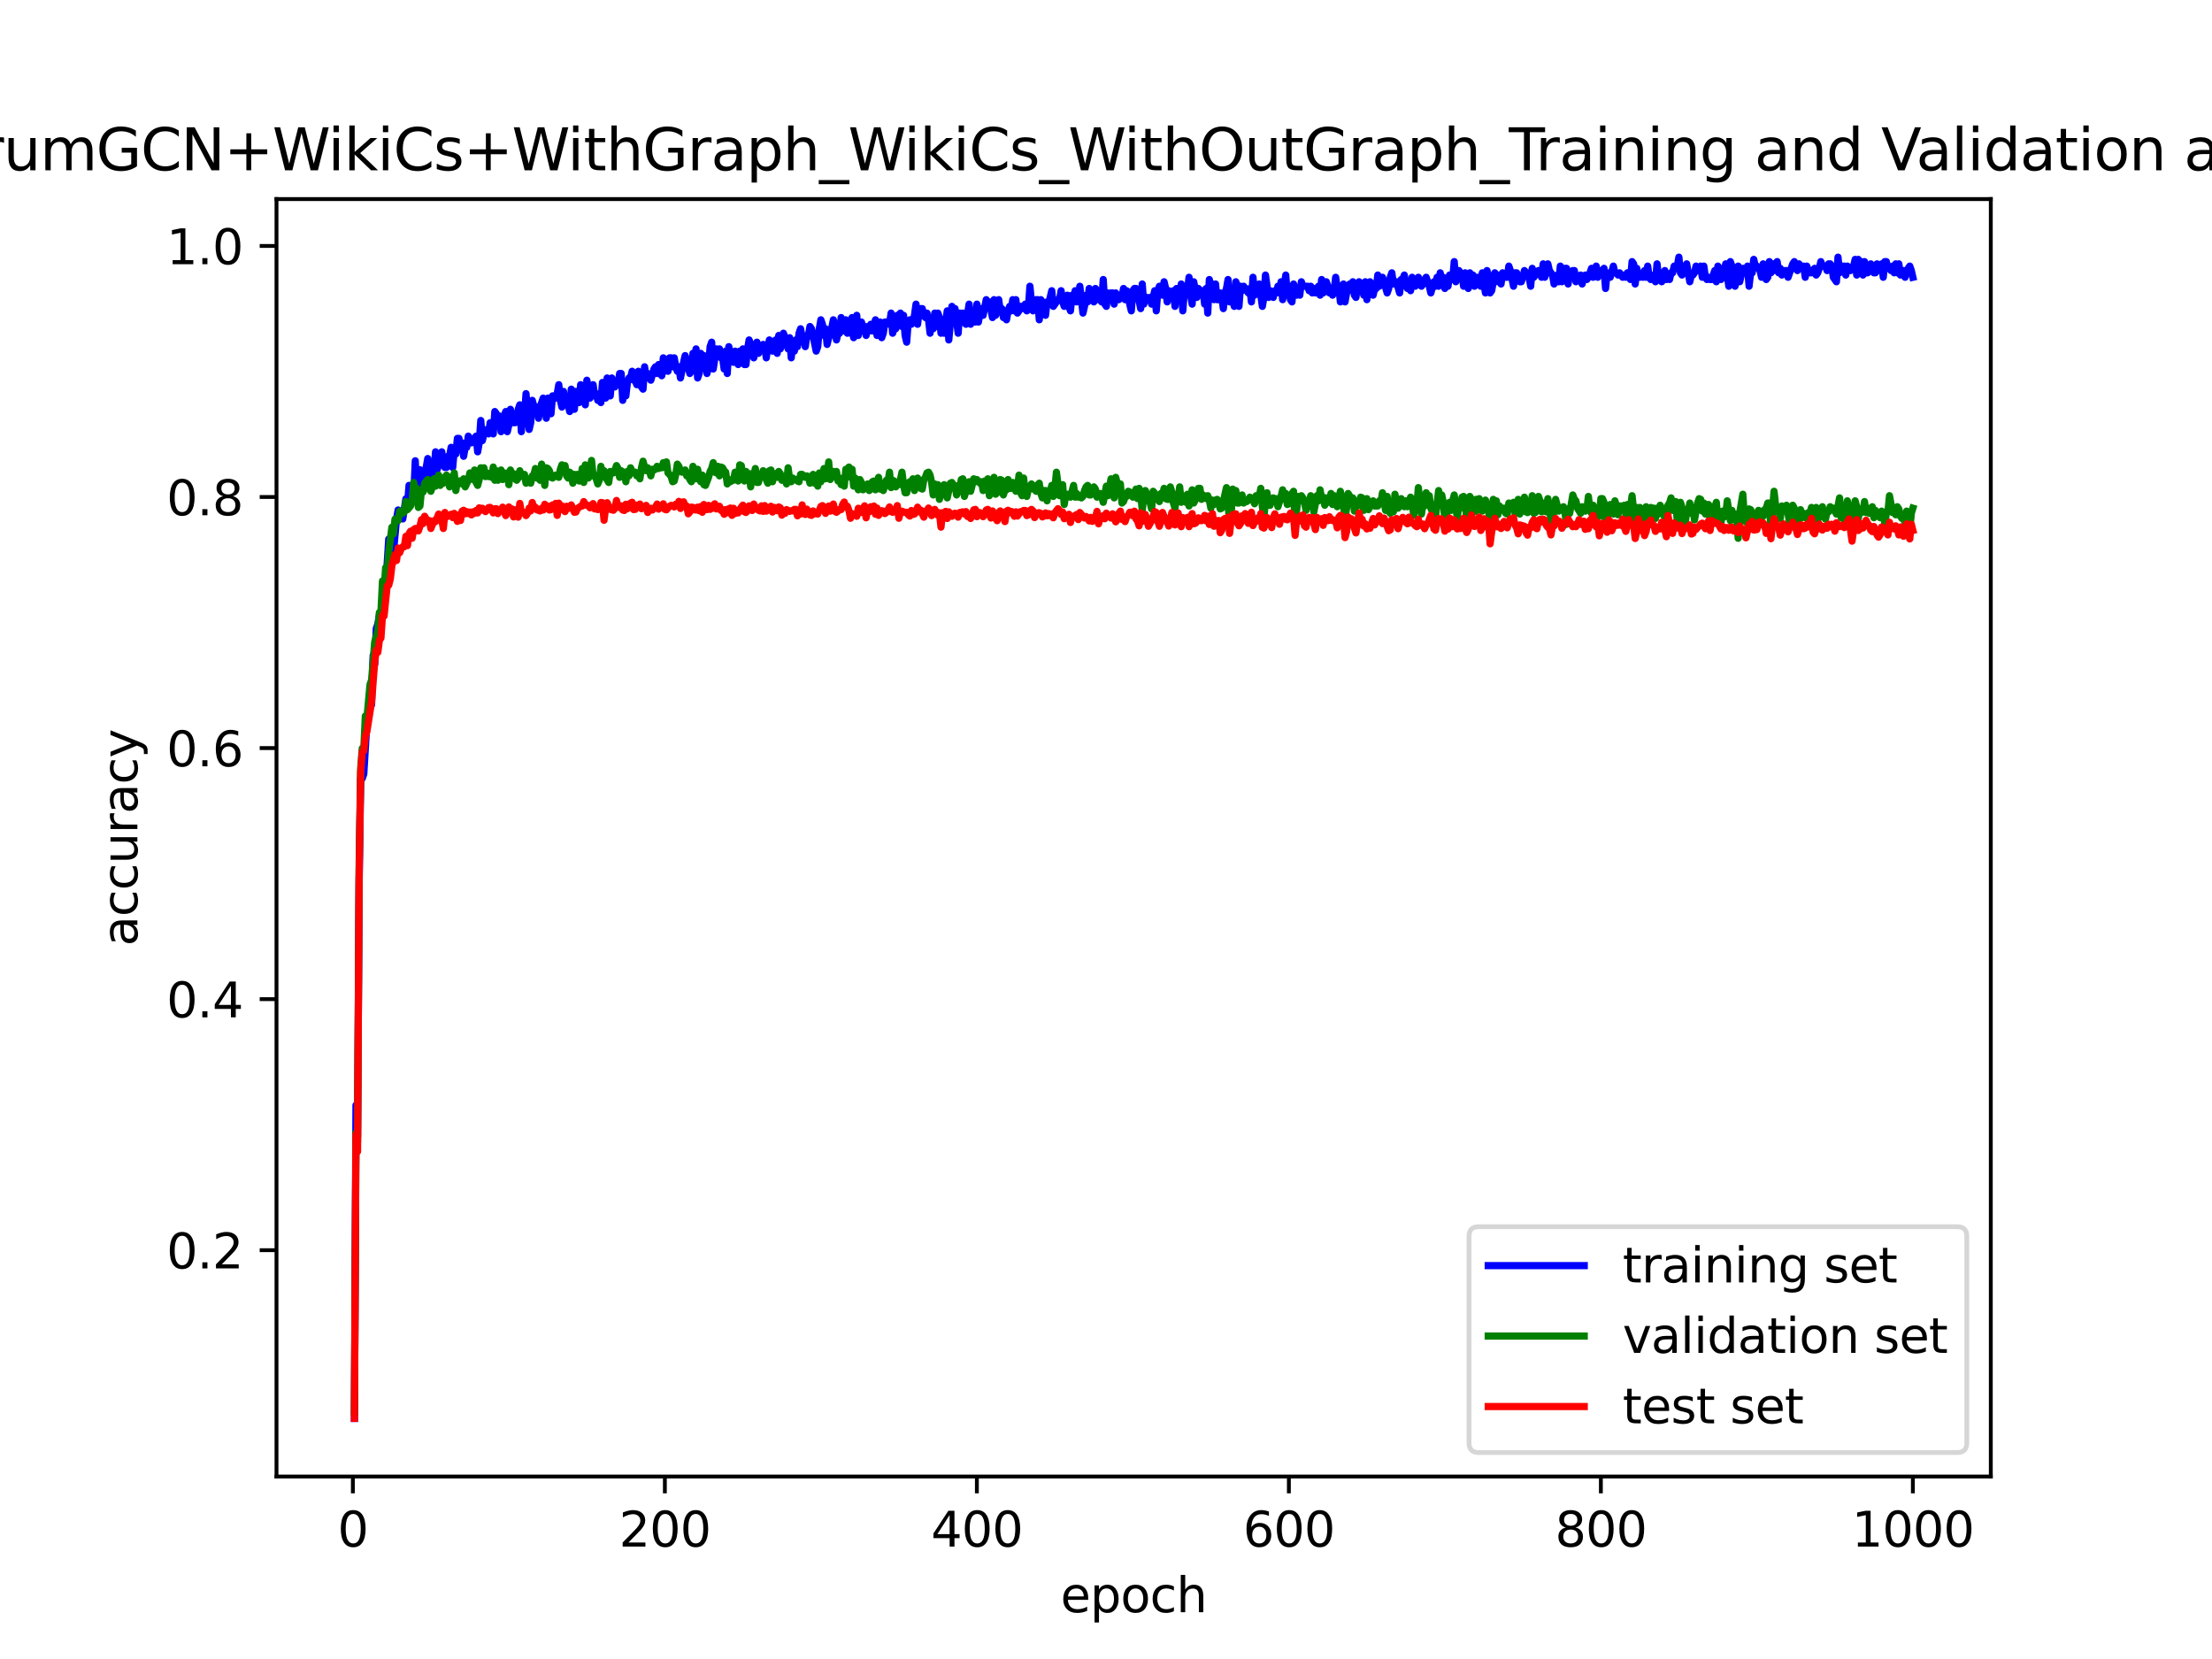 <?xml version="1.0" encoding="utf-8" standalone="no"?>
<!DOCTYPE svg PUBLIC "-//W3C//DTD SVG 1.1//EN"
  "http://www.w3.org/Graphics/SVG/1.1/DTD/svg11.dtd">
<svg xmlns:xlink="http://www.w3.org/1999/xlink" width="460.8pt" height="345.6pt" viewBox="0 0 460.8 345.6" xmlns="http://www.w3.org/2000/svg" version="1.1">
 <defs>
  <style type="text/css">*{stroke-linejoin: round; stroke-linecap: butt}</style>
 </defs>
 <g id="figure_1">
  <g id="patch_1">
   <path d="M 0 345.6 
L 460.8 345.6 
L 460.8 0 
L 0 0 
z
" style="fill: #ffffff"/>
  </g>
  <g id="axes_1">
   <g id="patch_2">
    <path d="M 57.6 307.584 
L 414.72 307.584 
L 414.72 41.472 
L 57.6 41.472 
z
" style="fill: #ffffff"/>
   </g>
   <g id="matplotlib.axis_1">
    <g id="xtick_1">
     <g id="line2d_1">
      <defs>
       <path id="m88be9f4082" d="M 0 0 
L 0 3.5 
" style="stroke: #000000; stroke-width: 0.8"/>
      </defs>
      <g>
       <use xlink:href="#m88be9f4082" x="73.508" y="307.584" style="stroke: #000000; stroke-width: 0.8"/>
      </g>
     </g>
     <g id="text_1">
      <!-- 0 -->
      <g transform="translate(70.326 322.182) scale(0.1 -0.1)">
       <defs>
        <path id="DejaVuSans-30" d="M 2034 4250 
Q 1547 4250 1301 3770 
Q 1056 3291 1056 2328 
Q 1056 1369 1301 889 
Q 1547 409 2034 409 
Q 2525 409 2770 889 
Q 3016 1369 3016 2328 
Q 3016 3291 2770 3770 
Q 2525 4250 2034 4250 
z
M 2034 4750 
Q 2819 4750 3233 4129 
Q 3647 3509 3647 2328 
Q 3647 1150 3233 529 
Q 2819 -91 2034 -91 
Q 1250 -91 836 529 
Q 422 1150 422 2328 
Q 422 3509 836 4129 
Q 1250 4750 2034 4750 
z
" transform="scale(0.016)"/>
       </defs>
       <use xlink:href="#DejaVuSans-30"/>
      </g>
     </g>
    </g>
    <g id="xtick_2">
     <g id="line2d_2">
      <g>
       <use xlink:href="#m88be9f4082" x="138.504" y="307.584" style="stroke: #000000; stroke-width: 0.8"/>
      </g>
     </g>
     <g id="text_2">
      <!-- 200 -->
      <g transform="translate(128.96 322.182) scale(0.1 -0.1)">
       <defs>
        <path id="DejaVuSans-32" d="M 1228 531 
L 3431 531 
L 3431 0 
L 469 0 
L 469 531 
Q 828 903 1448 1529 
Q 2069 2156 2228 2338 
Q 2531 2678 2651 2914 
Q 2772 3150 2772 3378 
Q 2772 3750 2511 3984 
Q 2250 4219 1831 4219 
Q 1534 4219 1204 4116 
Q 875 4013 500 3803 
L 500 4441 
Q 881 4594 1212 4672 
Q 1544 4750 1819 4750 
Q 2544 4750 2975 4387 
Q 3406 4025 3406 3419 
Q 3406 3131 3298 2873 
Q 3191 2616 2906 2266 
Q 2828 2175 2409 1742 
Q 1991 1309 1228 531 
z
" transform="scale(0.016)"/>
       </defs>
       <use xlink:href="#DejaVuSans-32"/>
       <use xlink:href="#DejaVuSans-30" x="63.623"/>
       <use xlink:href="#DejaVuSans-30" x="127.246"/>
      </g>
     </g>
    </g>
    <g id="xtick_3">
     <g id="line2d_3">
      <g>
       <use xlink:href="#m88be9f4082" x="203.5" y="307.584" style="stroke: #000000; stroke-width: 0.8"/>
      </g>
     </g>
     <g id="text_3">
      <!-- 400 -->
      <g transform="translate(193.956 322.182) scale(0.1 -0.1)">
       <defs>
        <path id="DejaVuSans-34" d="M 2419 4116 
L 825 1625 
L 2419 1625 
L 2419 4116 
z
M 2253 4666 
L 3047 4666 
L 3047 1625 
L 3713 1625 
L 3713 1100 
L 3047 1100 
L 3047 0 
L 2419 0 
L 2419 1100 
L 313 1100 
L 313 1709 
L 2253 4666 
z
" transform="scale(0.016)"/>
       </defs>
       <use xlink:href="#DejaVuSans-34"/>
       <use xlink:href="#DejaVuSans-30" x="63.623"/>
       <use xlink:href="#DejaVuSans-30" x="127.246"/>
      </g>
     </g>
    </g>
    <g id="xtick_4">
     <g id="line2d_4">
      <g>
       <use xlink:href="#m88be9f4082" x="268.495" y="307.584" style="stroke: #000000; stroke-width: 0.8"/>
      </g>
     </g>
     <g id="text_4">
      <!-- 600 -->
      <g transform="translate(258.952 322.182) scale(0.1 -0.1)">
       <defs>
        <path id="DejaVuSans-36" d="M 2113 2584 
Q 1688 2584 1439 2293 
Q 1191 2003 1191 1497 
Q 1191 994 1439 701 
Q 1688 409 2113 409 
Q 2538 409 2786 701 
Q 3034 994 3034 1497 
Q 3034 2003 2786 2293 
Q 2538 2584 2113 2584 
z
M 3366 4563 
L 3366 3988 
Q 3128 4100 2886 4159 
Q 2644 4219 2406 4219 
Q 1781 4219 1451 3797 
Q 1122 3375 1075 2522 
Q 1259 2794 1537 2939 
Q 1816 3084 2150 3084 
Q 2853 3084 3261 2657 
Q 3669 2231 3669 1497 
Q 3669 778 3244 343 
Q 2819 -91 2113 -91 
Q 1303 -91 875 529 
Q 447 1150 447 2328 
Q 447 3434 972 4092 
Q 1497 4750 2381 4750 
Q 2619 4750 2861 4703 
Q 3103 4656 3366 4563 
z
" transform="scale(0.016)"/>
       </defs>
       <use xlink:href="#DejaVuSans-36"/>
       <use xlink:href="#DejaVuSans-30" x="63.623"/>
       <use xlink:href="#DejaVuSans-30" x="127.246"/>
      </g>
     </g>
    </g>
    <g id="xtick_5">
     <g id="line2d_5">
      <g>
       <use xlink:href="#m88be9f4082" x="333.491" y="307.584" style="stroke: #000000; stroke-width: 0.8"/>
      </g>
     </g>
     <g id="text_5">
      <!-- 800 -->
      <g transform="translate(323.948 322.182) scale(0.1 -0.1)">
       <defs>
        <path id="DejaVuSans-38" d="M 2034 2216 
Q 1584 2216 1326 1975 
Q 1069 1734 1069 1313 
Q 1069 891 1326 650 
Q 1584 409 2034 409 
Q 2484 409 2743 651 
Q 3003 894 3003 1313 
Q 3003 1734 2745 1975 
Q 2488 2216 2034 2216 
z
M 1403 2484 
Q 997 2584 770 2862 
Q 544 3141 544 3541 
Q 544 4100 942 4425 
Q 1341 4750 2034 4750 
Q 2731 4750 3128 4425 
Q 3525 4100 3525 3541 
Q 3525 3141 3298 2862 
Q 3072 2584 2669 2484 
Q 3125 2378 3379 2068 
Q 3634 1759 3634 1313 
Q 3634 634 3220 271 
Q 2806 -91 2034 -91 
Q 1263 -91 848 271 
Q 434 634 434 1313 
Q 434 1759 690 2068 
Q 947 2378 1403 2484 
z
M 1172 3481 
Q 1172 3119 1398 2916 
Q 1625 2713 2034 2713 
Q 2441 2713 2670 2916 
Q 2900 3119 2900 3481 
Q 2900 3844 2670 4047 
Q 2441 4250 2034 4250 
Q 1625 4250 1398 4047 
Q 1172 3844 1172 3481 
z
" transform="scale(0.016)"/>
       </defs>
       <use xlink:href="#DejaVuSans-38"/>
       <use xlink:href="#DejaVuSans-30" x="63.623"/>
       <use xlink:href="#DejaVuSans-30" x="127.246"/>
      </g>
     </g>
    </g>
    <g id="xtick_6">
     <g id="line2d_6">
      <g>
       <use xlink:href="#m88be9f4082" x="398.487" y="307.584" style="stroke: #000000; stroke-width: 0.8"/>
      </g>
     </g>
     <g id="text_6">
      <!-- 1000 -->
      <g transform="translate(385.762 322.182) scale(0.1 -0.1)">
       <defs>
        <path id="DejaVuSans-31" d="M 794 531 
L 1825 531 
L 1825 4091 
L 703 3866 
L 703 4441 
L 1819 4666 
L 2450 4666 
L 2450 531 
L 3481 531 
L 3481 0 
L 794 0 
L 794 531 
z
" transform="scale(0.016)"/>
       </defs>
       <use xlink:href="#DejaVuSans-31"/>
       <use xlink:href="#DejaVuSans-30" x="63.623"/>
       <use xlink:href="#DejaVuSans-30" x="127.246"/>
       <use xlink:href="#DejaVuSans-30" x="190.869"/>
      </g>
     </g>
    </g>
    <g id="text_7">
     <!-- epoch -->
     <g transform="translate(220.932 335.861) scale(0.1 -0.1)">
      <defs>
       <path id="DejaVuSans-65" d="M 3597 1894 
L 3597 1613 
L 953 1613 
Q 991 1019 1311 708 
Q 1631 397 2203 397 
Q 2534 397 2845 478 
Q 3156 559 3463 722 
L 3463 178 
Q 3153 47 2828 -22 
Q 2503 -91 2169 -91 
Q 1331 -91 842 396 
Q 353 884 353 1716 
Q 353 2575 817 3079 
Q 1281 3584 2069 3584 
Q 2775 3584 3186 3129 
Q 3597 2675 3597 1894 
z
M 3022 2063 
Q 3016 2534 2758 2815 
Q 2500 3097 2075 3097 
Q 1594 3097 1305 2825 
Q 1016 2553 972 2059 
L 3022 2063 
z
" transform="scale(0.016)"/>
       <path id="DejaVuSans-70" d="M 1159 525 
L 1159 -1331 
L 581 -1331 
L 581 3500 
L 1159 3500 
L 1159 2969 
Q 1341 3281 1617 3432 
Q 1894 3584 2278 3584 
Q 2916 3584 3314 3078 
Q 3713 2572 3713 1747 
Q 3713 922 3314 415 
Q 2916 -91 2278 -91 
Q 1894 -91 1617 61 
Q 1341 213 1159 525 
z
M 3116 1747 
Q 3116 2381 2855 2742 
Q 2594 3103 2138 3103 
Q 1681 3103 1420 2742 
Q 1159 2381 1159 1747 
Q 1159 1113 1420 752 
Q 1681 391 2138 391 
Q 2594 391 2855 752 
Q 3116 1113 3116 1747 
z
" transform="scale(0.016)"/>
       <path id="DejaVuSans-6f" d="M 1959 3097 
Q 1497 3097 1228 2736 
Q 959 2375 959 1747 
Q 959 1119 1226 758 
Q 1494 397 1959 397 
Q 2419 397 2687 759 
Q 2956 1122 2956 1747 
Q 2956 2369 2687 2733 
Q 2419 3097 1959 3097 
z
M 1959 3584 
Q 2709 3584 3137 3096 
Q 3566 2609 3566 1747 
Q 3566 888 3137 398 
Q 2709 -91 1959 -91 
Q 1206 -91 779 398 
Q 353 888 353 1747 
Q 353 2609 779 3096 
Q 1206 3584 1959 3584 
z
" transform="scale(0.016)"/>
       <path id="DejaVuSans-63" d="M 3122 3366 
L 3122 2828 
Q 2878 2963 2633 3030 
Q 2388 3097 2138 3097 
Q 1578 3097 1268 2742 
Q 959 2388 959 1747 
Q 959 1106 1268 751 
Q 1578 397 2138 397 
Q 2388 397 2633 464 
Q 2878 531 3122 666 
L 3122 134 
Q 2881 22 2623 -34 
Q 2366 -91 2075 -91 
Q 1284 -91 818 406 
Q 353 903 353 1747 
Q 353 2603 823 3093 
Q 1294 3584 2113 3584 
Q 2378 3584 2631 3529 
Q 2884 3475 3122 3366 
z
" transform="scale(0.016)"/>
       <path id="DejaVuSans-68" d="M 3513 2113 
L 3513 0 
L 2938 0 
L 2938 2094 
Q 2938 2591 2744 2837 
Q 2550 3084 2163 3084 
Q 1697 3084 1428 2787 
Q 1159 2491 1159 1978 
L 1159 0 
L 581 0 
L 581 4863 
L 1159 4863 
L 1159 2956 
Q 1366 3272 1645 3428 
Q 1925 3584 2291 3584 
Q 2894 3584 3203 3211 
Q 3513 2838 3513 2113 
z
" transform="scale(0.016)"/>
      </defs>
      <use xlink:href="#DejaVuSans-65"/>
      <use xlink:href="#DejaVuSans-70" x="61.523"/>
      <use xlink:href="#DejaVuSans-6f" x="125"/>
      <use xlink:href="#DejaVuSans-63" x="186.182"/>
      <use xlink:href="#DejaVuSans-68" x="241.162"/>
     </g>
    </g>
   </g>
   <g id="matplotlib.axis_2">
    <g id="ytick_1">
     <g id="line2d_7">
      <defs>
       <path id="m58b78b63be" d="M 0 0 
L -3.5 0 
" style="stroke: #000000; stroke-width: 0.8"/>
      </defs>
      <g>
       <use xlink:href="#m58b78b63be" x="57.6" y="260.435" style="stroke: #000000; stroke-width: 0.8"/>
      </g>
     </g>
     <g id="text_8">
      <!-- 0.2 -->
      <g transform="translate(34.697 264.234) scale(0.1 -0.1)">
       <defs>
        <path id="DejaVuSans-2e" d="M 684 794 
L 1344 794 
L 1344 0 
L 684 0 
L 684 794 
z
" transform="scale(0.016)"/>
       </defs>
       <use xlink:href="#DejaVuSans-30"/>
       <use xlink:href="#DejaVuSans-2e" x="63.623"/>
       <use xlink:href="#DejaVuSans-32" x="95.41"/>
      </g>
     </g>
    </g>
    <g id="ytick_2">
     <g id="line2d_8">
      <g>
       <use xlink:href="#m58b78b63be" x="57.6" y="208.136" style="stroke: #000000; stroke-width: 0.8"/>
      </g>
     </g>
     <g id="text_9">
      <!-- 0.4 -->
      <g transform="translate(34.697 211.935) scale(0.1 -0.1)">
       <use xlink:href="#DejaVuSans-30"/>
       <use xlink:href="#DejaVuSans-2e" x="63.623"/>
       <use xlink:href="#DejaVuSans-34" x="95.41"/>
      </g>
     </g>
    </g>
    <g id="ytick_3">
     <g id="line2d_9">
      <g>
       <use xlink:href="#m58b78b63be" x="57.6" y="155.836" style="stroke: #000000; stroke-width: 0.8"/>
      </g>
     </g>
     <g id="text_10">
      <!-- 0.6 -->
      <g transform="translate(34.697 159.636) scale(0.1 -0.1)">
       <use xlink:href="#DejaVuSans-30"/>
       <use xlink:href="#DejaVuSans-2e" x="63.623"/>
       <use xlink:href="#DejaVuSans-36" x="95.41"/>
      </g>
     </g>
    </g>
    <g id="ytick_4">
     <g id="line2d_10">
      <g>
       <use xlink:href="#m58b78b63be" x="57.6" y="103.537" style="stroke: #000000; stroke-width: 0.8"/>
      </g>
     </g>
     <g id="text_11">
      <!-- 0.8 -->
      <g transform="translate(34.697 107.336) scale(0.1 -0.1)">
       <use xlink:href="#DejaVuSans-30"/>
       <use xlink:href="#DejaVuSans-2e" x="63.623"/>
       <use xlink:href="#DejaVuSans-38" x="95.41"/>
      </g>
     </g>
    </g>
    <g id="ytick_5">
     <g id="line2d_11">
      <g>
       <use xlink:href="#m58b78b63be" x="57.6" y="51.237" style="stroke: #000000; stroke-width: 0.8"/>
      </g>
     </g>
     <g id="text_12">
      <!-- 1.0 -->
      <g transform="translate(34.697 55.037) scale(0.1 -0.1)">
       <use xlink:href="#DejaVuSans-31"/>
       <use xlink:href="#DejaVuSans-2e" x="63.623"/>
       <use xlink:href="#DejaVuSans-30" x="95.41"/>
      </g>
     </g>
    </g>
    <g id="text_13">
     <!-- accuracy -->
     <g transform="translate(28.617 197.087) rotate(-90) scale(0.1 -0.1)">
      <defs>
       <path id="DejaVuSans-61" d="M 2194 1759 
Q 1497 1759 1228 1600 
Q 959 1441 959 1056 
Q 959 750 1161 570 
Q 1363 391 1709 391 
Q 2188 391 2477 730 
Q 2766 1069 2766 1631 
L 2766 1759 
L 2194 1759 
z
M 3341 1997 
L 3341 0 
L 2766 0 
L 2766 531 
Q 2569 213 2275 61 
Q 1981 -91 1556 -91 
Q 1019 -91 701 211 
Q 384 513 384 1019 
Q 384 1609 779 1909 
Q 1175 2209 1959 2209 
L 2766 2209 
L 2766 2266 
Q 2766 2663 2505 2880 
Q 2244 3097 1772 3097 
Q 1472 3097 1187 3025 
Q 903 2953 641 2809 
L 641 3341 
Q 956 3463 1253 3523 
Q 1550 3584 1831 3584 
Q 2591 3584 2966 3190 
Q 3341 2797 3341 1997 
z
" transform="scale(0.016)"/>
       <path id="DejaVuSans-75" d="M 544 1381 
L 544 3500 
L 1119 3500 
L 1119 1403 
Q 1119 906 1312 657 
Q 1506 409 1894 409 
Q 2359 409 2629 706 
Q 2900 1003 2900 1516 
L 2900 3500 
L 3475 3500 
L 3475 0 
L 2900 0 
L 2900 538 
Q 2691 219 2414 64 
Q 2138 -91 1772 -91 
Q 1169 -91 856 284 
Q 544 659 544 1381 
z
M 1991 3584 
L 1991 3584 
z
" transform="scale(0.016)"/>
       <path id="DejaVuSans-72" d="M 2631 2963 
Q 2534 3019 2420 3045 
Q 2306 3072 2169 3072 
Q 1681 3072 1420 2755 
Q 1159 2438 1159 1844 
L 1159 0 
L 581 0 
L 581 3500 
L 1159 3500 
L 1159 2956 
Q 1341 3275 1631 3429 
Q 1922 3584 2338 3584 
Q 2397 3584 2469 3576 
Q 2541 3569 2628 3553 
L 2631 2963 
z
" transform="scale(0.016)"/>
       <path id="DejaVuSans-79" d="M 2059 -325 
Q 1816 -950 1584 -1140 
Q 1353 -1331 966 -1331 
L 506 -1331 
L 506 -850 
L 844 -850 
Q 1081 -850 1212 -737 
Q 1344 -625 1503 -206 
L 1606 56 
L 191 3500 
L 800 3500 
L 1894 763 
L 2988 3500 
L 3597 3500 
L 2059 -325 
z
" transform="scale(0.016)"/>
      </defs>
      <use xlink:href="#DejaVuSans-61"/>
      <use xlink:href="#DejaVuSans-63" x="61.279"/>
      <use xlink:href="#DejaVuSans-63" x="116.26"/>
      <use xlink:href="#DejaVuSans-75" x="171.24"/>
      <use xlink:href="#DejaVuSans-72" x="234.619"/>
      <use xlink:href="#DejaVuSans-61" x="275.732"/>
      <use xlink:href="#DejaVuSans-63" x="337.012"/>
      <use xlink:href="#DejaVuSans-79" x="391.992"/>
     </g>
    </g>
   </g>
   <g id="line2d_12">
    <path d="M 73.833 295.488 
L 74.158 230.23 
L 74.483 236.756 
L 74.808 184.55 
L 75.133 162.176 
L 75.458 162.176 
L 75.783 161.243 
L 76.433 150.522 
L 76.758 149.124 
L 77.083 145.861 
L 77.408 146.793 
L 77.732 136.539 
L 78.057 138.403 
L 78.382 130.945 
L 78.707 130.013 
L 79.032 128.148 
L 79.357 130.945 
L 79.682 124.885 
L 80.007 121.156 
L 80.332 122.555 
L 80.982 112.3 
L 81.307 114.165 
L 81.632 111.834 
L 81.957 115.097 
L 82.607 108.105 
L 82.932 106.24 
L 83.582 107.173 
L 83.907 108.105 
L 84.557 103.91 
L 84.882 105.308 
L 85.207 101.113 
L 85.532 103.91 
L 85.857 101.579 
L 86.182 103.444 
L 86.507 95.986 
L 86.832 103.444 
L 87.157 101.579 
L 87.482 97.85 
L 88.132 99.715 
L 88.457 99.248 
L 89.107 95.519 
L 89.432 99.248 
L 89.757 98.316 
L 90.407 98.316 
L 90.732 94.121 
L 91.057 97.85 
L 91.382 96.918 
L 91.707 94.587 
L 92.032 94.121 
L 92.357 96.452 
L 92.682 97.384 
L 93.007 97.384 
L 93.331 95.053 
L 93.656 95.053 
L 93.981 93.189 
L 94.306 97.384 
L 94.631 93.655 
L 94.956 94.587 
L 95.281 91.324 
L 95.606 91.324 
L 95.931 93.655 
L 96.256 92.257 
L 96.581 95.053 
L 96.906 93.189 
L 97.231 93.189 
L 97.556 90.858 
L 97.881 91.324 
L 98.206 92.257 
L 99.181 90.858 
L 99.506 94.121 
L 99.831 92.257 
L 100.156 87.595 
L 100.481 91.79 
L 100.806 90.392 
L 101.456 89.46 
L 101.781 90.392 
L 102.106 88.061 
L 102.756 90.392 
L 103.081 85.731 
L 103.406 86.197 
L 103.731 87.595 
L 104.056 86.663 
L 104.381 89.926 
L 104.706 89.46 
L 105.031 86.663 
L 105.356 85.731 
L 105.681 89.926 
L 106.006 88.528 
L 106.331 85.265 
L 106.656 87.129 
L 106.981 88.061 
L 107.306 88.061 
L 107.631 87.129 
L 107.956 85.265 
L 108.281 84.332 
L 108.606 89.926 
L 108.931 84.799 
L 109.255 86.663 
L 109.58 82.002 
L 110.23 89.46 
L 110.555 88.061 
L 110.88 83.4 
L 111.53 85.731 
L 111.855 84.799 
L 112.18 87.129 
L 112.505 84.799 
L 113.155 82.934 
L 113.48 84.332 
L 113.805 87.129 
L 114.13 82.934 
L 114.455 83.866 
L 114.78 86.197 
L 115.105 82.468 
L 115.43 82.468 
L 115.755 82.934 
L 116.08 82.002 
L 116.405 80.137 
L 116.73 83.4 
L 117.055 84.799 
L 117.38 81.536 
L 117.705 83.866 
L 118.03 84.332 
L 118.355 84.332 
L 118.68 85.731 
L 119.005 81.07 
L 119.33 84.799 
L 119.655 85.265 
L 119.98 81.536 
L 120.305 82.468 
L 120.63 83.866 
L 120.955 80.137 
L 121.28 81.536 
L 121.605 81.07 
L 121.93 84.332 
L 122.255 79.205 
L 122.905 82.934 
L 123.23 80.603 
L 123.555 80.137 
L 123.88 82.468 
L 124.205 82.002 
L 124.53 83.4 
L 124.855 82.468 
L 125.179 83.866 
L 125.504 79.671 
L 125.829 80.137 
L 126.154 82.934 
L 126.479 78.739 
L 126.804 82.468 
L 127.129 82.468 
L 127.454 78.739 
L 127.779 80.603 
L 128.104 80.603 
L 128.429 79.671 
L 128.754 80.137 
L 129.079 77.807 
L 129.404 77.807 
L 129.729 83.4 
L 130.054 80.137 
L 130.379 82.468 
L 130.704 79.671 
L 131.029 78.739 
L 131.354 78.739 
L 131.679 77.34 
L 132.004 79.205 
L 132.329 79.205 
L 132.654 80.137 
L 132.979 77.34 
L 133.304 78.273 
L 133.629 80.603 
L 133.954 81.07 
L 134.279 76.408 
L 134.604 78.739 
L 134.929 77.807 
L 135.254 78.273 
L 135.579 79.205 
L 136.229 76.874 
L 136.554 76.408 
L 136.879 77.807 
L 137.204 75.942 
L 137.529 76.408 
L 137.854 78.273 
L 138.179 74.544 
L 138.504 77.34 
L 138.829 75.942 
L 139.154 77.34 
L 139.479 74.544 
L 139.804 74.544 
L 140.129 76.408 
L 140.454 74.544 
L 140.779 76.408 
L 141.103 77.34 
L 141.428 76.408 
L 141.753 78.739 
L 142.403 75.476 
L 142.728 74.078 
L 143.703 77.807 
L 144.028 77.34 
L 144.353 73.611 
L 144.678 74.544 
L 145.003 72.679 
L 145.328 78.739 
L 145.653 77.807 
L 145.978 73.611 
L 146.303 75.942 
L 146.628 74.078 
L 147.278 77.807 
L 147.603 76.408 
L 147.928 72.213 
L 148.253 71.281 
L 148.578 76.874 
L 149.228 72.679 
L 149.553 73.611 
L 149.878 72.679 
L 150.203 74.544 
L 150.528 74.544 
L 150.853 76.874 
L 151.178 73.145 
L 151.503 77.807 
L 151.828 72.213 
L 152.153 74.078 
L 152.478 73.611 
L 152.803 75.476 
L 153.128 73.145 
L 153.453 73.611 
L 153.778 75.942 
L 154.103 73.145 
L 154.428 73.611 
L 154.753 72.679 
L 155.078 75.942 
L 155.403 75.942 
L 155.728 72.679 
L 156.053 70.815 
L 156.378 71.747 
L 156.703 71.747 
L 157.027 74.544 
L 157.677 71.281 
L 158.002 73.611 
L 158.327 72.679 
L 158.977 71.747 
L 159.302 72.213 
L 159.627 74.544 
L 159.952 72.213 
L 160.277 70.815 
L 160.602 71.747 
L 160.927 73.145 
L 161.252 72.679 
L 161.577 70.815 
L 161.902 73.611 
L 162.227 69.882 
L 162.552 72.679 
L 162.877 71.747 
L 163.202 69.416 
L 163.527 70.349 
L 163.852 70.815 
L 164.177 72.679 
L 164.502 70.349 
L 164.827 74.544 
L 165.152 71.281 
L 165.477 73.145 
L 165.802 70.815 
L 166.127 72.213 
L 166.452 69.416 
L 166.777 68.484 
L 167.102 70.349 
L 167.427 70.349 
L 167.752 72.213 
L 168.077 69.882 
L 168.402 69.882 
L 168.727 68.018 
L 169.052 68.484 
L 170.027 73.145 
L 170.352 72.213 
L 170.677 68.484 
L 171.002 66.62 
L 171.327 67.552 
L 171.652 69.882 
L 171.977 68.484 
L 172.302 71.747 
L 172.627 70.349 
L 172.951 69.882 
L 173.601 66.62 
L 173.926 68.018 
L 174.251 70.815 
L 174.576 69.416 
L 174.901 69.416 
L 175.226 66.153 
L 175.551 68.484 
L 175.876 68.95 
L 176.201 66.62 
L 176.526 69.416 
L 176.851 67.086 
L 177.176 69.416 
L 177.501 66.153 
L 177.826 70.349 
L 178.151 69.882 
L 178.476 65.687 
L 178.801 69.882 
L 179.126 68.018 
L 179.451 67.086 
L 179.776 68.018 
L 180.101 68.018 
L 180.426 69.882 
L 180.751 68.018 
L 181.076 68.95 
L 181.401 67.552 
L 181.726 68.95 
L 182.376 66.62 
L 182.701 69.882 
L 183.026 69.416 
L 183.351 67.086 
L 183.676 70.349 
L 184.001 69.416 
L 184.326 67.086 
L 184.976 67.086 
L 185.301 67.552 
L 185.626 65.221 
L 185.951 69.416 
L 186.276 68.484 
L 186.601 68.484 
L 186.926 65.687 
L 187.251 67.552 
L 187.576 65.221 
L 187.901 68.018 
L 188.226 65.687 
L 188.55 69.882 
L 188.875 71.281 
L 189.2 67.086 
L 189.525 66.62 
L 189.85 67.552 
L 190.175 67.086 
L 190.5 65.687 
L 190.825 63.357 
L 191.15 67.552 
L 191.475 64.755 
L 191.8 64.289 
L 192.125 64.289 
L 192.45 65.687 
L 192.775 66.153 
L 193.1 65.221 
L 193.425 66.62 
L 193.75 69.416 
L 194.075 67.086 
L 194.4 68.484 
L 194.725 65.221 
L 195.05 68.018 
L 195.375 65.221 
L 195.7 66.153 
L 196.025 69.416 
L 196.35 67.552 
L 196.675 69.416 
L 197.325 64.755 
L 197.65 70.815 
L 198.3 63.823 
L 198.625 66.153 
L 198.95 64.289 
L 199.6 69.416 
L 199.925 65.221 
L 200.25 67.086 
L 200.575 65.221 
L 200.9 67.086 
L 201.225 67.552 
L 201.875 63.357 
L 202.2 67.552 
L 202.85 65.221 
L 203.175 67.086 
L 203.5 63.357 
L 203.825 67.086 
L 204.15 65.221 
L 204.474 64.289 
L 204.799 65.687 
L 205.449 62.424 
L 205.774 63.357 
L 206.099 62.891 
L 206.749 66.153 
L 207.074 62.424 
L 207.399 65.687 
L 208.049 62.424 
L 208.374 64.755 
L 208.699 64.289 
L 209.024 66.153 
L 209.349 64.755 
L 209.674 66.62 
L 209.999 64.755 
L 210.324 63.823 
L 210.649 64.755 
L 210.974 62.424 
L 211.299 64.755 
L 211.624 62.424 
L 211.949 65.221 
L 212.274 64.755 
L 212.599 63.823 
L 212.924 63.823 
L 213.249 64.289 
L 213.574 63.357 
L 213.899 64.755 
L 214.224 64.289 
L 214.549 59.628 
L 214.874 62.891 
L 215.199 64.755 
L 215.524 63.823 
L 215.849 62.424 
L 216.174 62.424 
L 216.499 66.62 
L 216.824 62.424 
L 217.149 62.891 
L 217.799 65.687 
L 218.124 62.891 
L 218.449 63.357 
L 219.099 60.56 
L 219.424 63.823 
L 220.398 62.424 
L 220.723 62.424 
L 221.048 60.56 
L 221.373 62.891 
L 221.698 63.823 
L 222.023 61.958 
L 222.348 61.492 
L 222.673 63.823 
L 222.998 64.755 
L 223.323 61.492 
L 223.648 62.891 
L 223.973 60.56 
L 224.298 62.891 
L 224.623 62.424 
L 224.948 59.628 
L 225.598 65.221 
L 225.923 63.823 
L 226.248 61.492 
L 226.573 62.891 
L 226.898 60.094 
L 227.223 61.958 
L 227.873 62.891 
L 228.198 60.094 
L 228.523 60.56 
L 228.848 62.424 
L 229.173 62.424 
L 229.498 62.891 
L 229.823 58.229 
L 230.148 63.357 
L 230.473 63.823 
L 230.798 61.026 
L 231.123 61.492 
L 231.448 61.026 
L 231.773 61.026 
L 232.098 63.357 
L 232.423 61.026 
L 232.748 61.492 
L 233.073 62.424 
L 233.398 61.958 
L 233.723 61.958 
L 234.048 60.094 
L 234.373 62.424 
L 234.698 60.56 
L 235.673 64.755 
L 235.998 60.56 
L 236.322 60.094 
L 236.647 60.094 
L 236.972 61.026 
L 237.622 64.289 
L 237.947 59.162 
L 238.272 63.357 
L 238.597 61.958 
L 238.922 61.958 
L 239.247 62.424 
L 239.572 61.958 
L 239.897 63.357 
L 240.547 60.56 
L 240.872 64.755 
L 241.197 60.56 
L 241.522 59.628 
L 242.172 61.492 
L 242.497 58.695 
L 242.822 60.094 
L 243.147 62.891 
L 243.472 60.56 
L 243.797 61.026 
L 244.122 61.026 
L 244.447 60.56 
L 244.772 63.823 
L 245.097 60.094 
L 245.422 60.56 
L 245.747 61.958 
L 246.072 59.162 
L 246.397 64.755 
L 246.722 60.56 
L 247.047 59.628 
L 247.372 60.56 
L 247.697 57.763 
L 248.022 61.492 
L 248.347 63.357 
L 248.672 58.695 
L 249.322 61.958 
L 249.647 60.094 
L 249.972 60.56 
L 250.622 60.56 
L 250.947 63.357 
L 251.272 60.094 
L 251.597 65.221 
L 251.922 58.229 
L 252.246 59.628 
L 252.571 59.162 
L 252.896 62.424 
L 253.221 59.162 
L 253.546 62.424 
L 253.871 62.424 
L 254.196 61.026 
L 254.521 61.958 
L 254.846 64.289 
L 255.171 61.026 
L 255.496 60.094 
L 255.821 58.229 
L 256.146 62.891 
L 256.471 61.958 
L 256.796 62.424 
L 257.121 63.823 
L 257.446 58.695 
L 257.771 59.628 
L 258.096 63.823 
L 258.421 59.628 
L 258.746 60.56 
L 259.071 59.628 
L 260.046 61.026 
L 260.371 60.094 
L 260.696 62.891 
L 261.021 57.763 
L 261.346 61.492 
L 261.671 60.094 
L 262.321 59.162 
L 262.971 63.823 
L 263.296 61.958 
L 263.621 57.297 
L 264.271 61.958 
L 264.596 60.56 
L 264.921 61.026 
L 265.246 61.958 
L 265.571 60.56 
L 265.896 61.026 
L 266.221 59.628 
L 266.546 61.026 
L 266.871 58.695 
L 267.196 62.424 
L 267.846 57.297 
L 268.17 61.492 
L 268.495 60.094 
L 268.82 62.424 
L 269.145 62.891 
L 269.47 59.162 
L 270.12 61.492 
L 270.445 60.56 
L 270.77 61.492 
L 271.095 58.695 
L 271.42 59.628 
L 272.395 59.628 
L 272.72 60.56 
L 273.045 59.628 
L 273.37 61.026 
L 273.695 60.094 
L 274.02 61.026 
L 274.345 60.094 
L 274.67 59.628 
L 274.995 61.492 
L 275.32 58.229 
L 275.645 61.026 
L 275.97 60.094 
L 276.295 58.695 
L 276.62 59.628 
L 276.945 61.026 
L 277.27 60.094 
L 277.595 61.492 
L 277.92 60.56 
L 278.245 57.763 
L 278.57 60.094 
L 278.895 59.628 
L 279.22 62.891 
L 279.545 60.094 
L 279.87 59.162 
L 280.195 62.891 
L 280.52 61.026 
L 280.845 60.56 
L 281.17 59.162 
L 281.495 59.162 
L 281.82 58.695 
L 282.145 61.492 
L 282.47 61.958 
L 282.795 59.162 
L 283.12 58.695 
L 283.445 60.094 
L 283.769 59.628 
L 284.094 61.492 
L 284.419 58.695 
L 284.744 62.424 
L 285.069 60.094 
L 285.394 58.695 
L 285.719 59.162 
L 286.044 61.492 
L 286.369 60.094 
L 286.694 60.094 
L 287.019 57.297 
L 287.344 59.628 
L 287.994 57.763 
L 288.319 58.695 
L 288.969 61.026 
L 289.294 60.094 
L 289.619 57.763 
L 289.944 56.831 
L 290.269 59.162 
L 290.594 58.695 
L 290.919 58.695 
L 291.569 61.026 
L 291.894 58.229 
L 292.219 58.229 
L 292.544 57.297 
L 292.869 59.162 
L 293.194 60.094 
L 293.519 58.695 
L 293.844 60.56 
L 294.169 57.763 
L 294.494 59.162 
L 294.819 59.628 
L 295.469 57.763 
L 295.794 59.162 
L 296.119 59.628 
L 296.444 59.162 
L 296.769 58.229 
L 297.094 57.763 
L 297.744 59.628 
L 298.069 61.026 
L 298.719 58.695 
L 299.044 59.628 
L 299.369 57.763 
L 299.693 59.628 
L 300.018 56.831 
L 300.343 58.695 
L 300.668 57.763 
L 300.993 60.094 
L 301.318 58.695 
L 301.643 59.628 
L 301.968 57.297 
L 302.293 57.297 
L 302.618 58.229 
L 302.943 54.5 
L 303.268 58.695 
L 303.593 56.365 
L 303.918 56.365 
L 304.568 57.297 
L 304.893 59.628 
L 305.218 56.831 
L 305.868 60.094 
L 306.193 56.831 
L 306.518 57.763 
L 306.843 57.297 
L 307.168 59.628 
L 307.818 57.763 
L 308.468 59.628 
L 308.793 56.831 
L 309.443 61.026 
L 309.768 56.365 
L 310.093 57.763 
L 310.418 61.026 
L 310.743 60.56 
L 311.393 56.831 
L 311.718 57.297 
L 312.043 58.695 
L 312.368 57.297 
L 312.693 59.162 
L 313.018 56.831 
L 313.343 57.763 
L 313.993 57.763 
L 314.318 55.433 
L 314.643 56.365 
L 315.293 59.628 
L 315.617 56.831 
L 315.942 56.831 
L 316.267 58.229 
L 316.592 58.695 
L 316.917 58.695 
L 317.242 57.763 
L 317.567 56.365 
L 317.892 56.831 
L 318.217 56.831 
L 318.542 57.763 
L 318.867 59.628 
L 319.192 55.899 
L 319.517 57.763 
L 320.492 56.365 
L 320.817 56.365 
L 321.142 57.763 
L 321.467 54.966 
L 321.792 57.763 
L 322.117 56.831 
L 322.442 54.966 
L 322.767 56.365 
L 323.417 57.297 
L 323.742 59.162 
L 324.067 57.763 
L 324.392 57.297 
L 324.717 58.695 
L 325.042 55.433 
L 325.367 58.695 
L 325.692 58.229 
L 326.017 55.899 
L 326.342 55.899 
L 326.667 59.162 
L 326.992 56.831 
L 327.317 57.763 
L 327.642 56.365 
L 327.967 56.365 
L 328.292 58.695 
L 328.617 58.229 
L 328.942 58.229 
L 329.267 57.297 
L 329.592 59.162 
L 329.917 57.763 
L 330.242 57.297 
L 330.567 58.229 
L 330.892 57.763 
L 331.541 55.899 
L 331.866 57.763 
L 332.191 56.831 
L 332.516 55.433 
L 332.841 57.763 
L 333.166 56.831 
L 333.491 56.365 
L 333.816 56.365 
L 334.141 55.899 
L 334.466 60.094 
L 334.791 56.831 
L 335.116 57.763 
L 335.441 57.763 
L 336.091 55.433 
L 336.416 56.831 
L 336.741 56.831 
L 337.066 57.297 
L 337.391 56.831 
L 338.041 57.763 
L 338.366 57.297 
L 338.691 57.763 
L 339.016 56.831 
L 339.341 56.831 
L 339.666 58.229 
L 339.991 54.5 
L 340.316 54.966 
L 340.641 59.162 
L 340.966 55.899 
L 341.291 57.297 
L 341.616 57.763 
L 341.941 57.297 
L 342.266 57.763 
L 342.591 56.365 
L 342.916 57.763 
L 343.241 55.433 
L 343.566 57.763 
L 343.891 58.229 
L 344.541 57.297 
L 344.866 58.695 
L 345.191 54.966 
L 345.516 57.763 
L 345.841 57.297 
L 346.166 58.695 
L 346.491 58.229 
L 346.816 56.365 
L 347.141 58.229 
L 347.465 57.297 
L 347.79 58.229 
L 348.115 56.831 
L 348.44 56.831 
L 348.765 55.433 
L 349.09 55.899 
L 349.415 55.433 
L 349.74 53.568 
L 350.065 56.831 
L 350.39 57.297 
L 350.715 55.433 
L 351.04 56.831 
L 351.365 54.966 
L 352.015 58.695 
L 352.34 57.297 
L 352.665 57.297 
L 352.99 56.831 
L 353.315 55.433 
L 353.64 56.365 
L 353.965 56.365 
L 354.29 55.433 
L 354.615 57.763 
L 354.94 55.433 
L 355.265 57.763 
L 355.59 58.229 
L 355.915 57.763 
L 356.24 58.229 
L 356.565 58.229 
L 357.215 56.365 
L 357.54 58.695 
L 357.865 55.433 
L 358.515 58.229 
L 358.84 55.899 
L 359.165 56.831 
L 359.49 54.966 
L 360.14 59.628 
L 360.465 54.5 
L 360.79 55.433 
L 361.44 59.628 
L 361.765 58.229 
L 362.09 55.433 
L 362.415 58.695 
L 363.065 55.899 
L 363.389 56.831 
L 363.714 56.831 
L 364.039 55.433 
L 364.364 59.628 
L 364.689 56.831 
L 365.014 56.831 
L 365.339 54.034 
L 365.664 55.433 
L 365.989 55.433 
L 366.639 56.365 
L 366.964 57.763 
L 367.289 54.966 
L 367.939 58.229 
L 368.264 57.763 
L 368.589 54.5 
L 368.914 56.831 
L 369.239 54.966 
L 369.564 54.966 
L 369.889 56.365 
L 370.214 54.5 
L 370.539 56.831 
L 370.864 55.899 
L 371.189 57.297 
L 371.839 56.365 
L 372.164 56.365 
L 372.489 57.763 
L 373.464 54.966 
L 373.789 54.5 
L 374.114 55.899 
L 374.439 56.365 
L 374.764 54.966 
L 375.414 55.899 
L 375.739 55.433 
L 376.064 57.763 
L 376.389 55.433 
L 376.714 56.365 
L 377.039 56.831 
L 377.364 56.831 
L 378.014 55.899 
L 378.339 57.297 
L 378.664 56.831 
L 378.989 55.899 
L 379.313 54.5 
L 379.638 55.433 
L 380.288 55.433 
L 380.613 56.365 
L 380.938 54.966 
L 381.263 54.966 
L 381.588 55.433 
L 381.913 57.763 
L 382.563 58.695 
L 382.888 53.568 
L 383.213 56.831 
L 383.538 56.365 
L 383.863 55.433 
L 384.188 55.433 
L 384.513 57.297 
L 384.838 55.433 
L 385.488 56.365 
L 386.138 55.433 
L 386.463 54.034 
L 386.788 57.297 
L 387.113 54.034 
L 387.438 56.365 
L 387.763 54.5 
L 388.088 57.297 
L 388.413 54.5 
L 388.738 56.831 
L 389.063 56.831 
L 389.713 54.966 
L 390.038 56.365 
L 390.363 56.831 
L 390.688 56.831 
L 391.013 54.966 
L 391.338 55.433 
L 391.663 56.365 
L 391.988 54.966 
L 392.313 57.763 
L 392.638 54.5 
L 392.963 54.5 
L 393.288 55.899 
L 393.613 55.899 
L 393.938 56.365 
L 394.263 55.433 
L 394.588 56.831 
L 394.912 54.966 
L 395.237 56.831 
L 395.562 54.966 
L 395.887 57.297 
L 396.212 56.365 
L 396.537 56.365 
L 396.862 57.763 
L 397.512 55.899 
L 397.837 55.433 
L 398.162 56.365 
L 398.487 57.763 
L 398.487 57.763 
" clip-path="url(#pcccae94932)" style="fill: none; stroke: #0000ff; stroke-width: 1.5; stroke-linecap: square"/>
   </g>
   <g id="line2d_13">
    <path d="M 73.833 294.067 
L 74.158 235.923 
L 74.483 237.912 
L 74.808 180.838 
L 75.133 160.182 
L 75.458 155.898 
L 75.783 156.051 
L 76.108 149.165 
L 76.433 149.624 
L 77.083 142.585 
L 77.408 141.667 
L 78.057 133.711 
L 78.707 131.416 
L 79.032 127.59 
L 79.357 127.437 
L 79.682 121.011 
L 80.007 123 
L 80.332 118.257 
L 80.657 119.634 
L 80.982 115.043 
L 81.632 109.841 
L 81.957 111.218 
L 82.282 108.158 
L 82.607 108.464 
L 82.932 108.464 
L 83.257 106.475 
L 83.582 106.475 
L 83.907 106.934 
L 84.232 106.628 
L 84.557 104.486 
L 84.882 106.169 
L 85.532 105.404 
L 85.857 104.332 
L 86.182 100.507 
L 86.507 102.19 
L 86.832 101.731 
L 87.157 105.71 
L 87.482 105.404 
L 87.807 102.037 
L 88.132 102.496 
L 88.457 100.66 
L 89.107 99.895 
L 89.432 101.884 
L 89.757 102.343 
L 90.082 101.425 
L 90.407 99.742 
L 90.732 101.272 
L 91.057 100.966 
L 91.382 98.977 
L 91.707 101.119 
L 92.032 100.507 
L 92.357 100.66 
L 92.682 99.436 
L 93.007 98.977 
L 93.331 99.283 
L 93.656 101.425 
L 93.981 100.201 
L 94.306 100.201 
L 94.631 98.518 
L 94.956 102.19 
L 95.281 100.201 
L 95.931 100.201 
L 96.256 100.813 
L 96.581 99.742 
L 96.906 101.425 
L 97.556 100.048 
L 97.881 98.518 
L 98.206 99.589 
L 98.531 99.895 
L 98.856 97.906 
L 99.181 100.507 
L 99.506 101.119 
L 99.831 99.895 
L 100.156 97.447 
L 100.481 98.671 
L 100.806 97.447 
L 101.131 99.283 
L 101.456 98.518 
L 101.781 99.283 
L 102.106 98.671 
L 102.431 99.436 
L 102.756 97.294 
L 103.081 100.048 
L 103.406 98.059 
L 103.731 100.048 
L 104.056 99.283 
L 104.381 97.906 
L 104.706 99.895 
L 105.031 98.518 
L 105.356 98.671 
L 105.681 98.518 
L 106.006 100.966 
L 106.331 97.906 
L 106.656 98.824 
L 106.981 98.671 
L 107.306 99.742 
L 107.631 100.048 
L 107.956 99.589 
L 108.281 98.059 
L 108.606 98.977 
L 108.931 99.283 
L 109.255 98.824 
L 109.58 100.66 
L 109.905 99.895 
L 110.23 99.742 
L 110.555 100.66 
L 110.88 99.13 
L 111.205 98.977 
L 111.53 97.6 
L 111.855 99.589 
L 112.18 99.283 
L 112.505 100.048 
L 112.83 96.682 
L 113.48 101.119 
L 113.805 97.447 
L 114.13 97.6 
L 114.455 98.059 
L 114.78 99.436 
L 115.105 99.589 
L 115.755 98.977 
L 116.08 99.283 
L 116.405 99.436 
L 116.73 97.753 
L 117.055 96.835 
L 117.38 98.212 
L 117.705 96.988 
L 118.03 99.13 
L 118.355 99.589 
L 118.68 98.365 
L 119.005 98.671 
L 119.33 100.66 
L 119.655 98.824 
L 119.98 98.977 
L 120.305 98.824 
L 120.63 100.201 
L 120.955 100.201 
L 121.28 97.6 
L 121.605 100.507 
L 121.93 96.835 
L 122.255 99.13 
L 122.58 99.589 
L 122.905 98.212 
L 123.23 95.917 
L 123.555 99.13 
L 123.88 98.977 
L 124.205 99.742 
L 124.53 100.813 
L 124.855 100.048 
L 125.179 97.141 
L 125.504 99.283 
L 125.829 98.059 
L 126.154 99.436 
L 126.804 100.507 
L 127.129 98.212 
L 127.779 98.518 
L 128.104 97.906 
L 128.429 96.988 
L 128.754 97.6 
L 129.079 99.436 
L 129.404 98.059 
L 129.729 98.824 
L 130.054 98.365 
L 130.379 100.354 
L 130.704 98.212 
L 131.029 99.13 
L 131.354 97.447 
L 131.679 98.212 
L 132.004 98.518 
L 132.329 98.365 
L 132.654 99.13 
L 132.979 98.671 
L 133.304 99.742 
L 133.629 97.447 
L 133.954 96.07 
L 134.279 97.294 
L 134.604 98.059 
L 134.929 97.447 
L 135.254 97.906 
L 135.579 99.13 
L 135.904 97.753 
L 136.229 97.906 
L 136.554 97.753 
L 136.879 97.141 
L 137.204 97.6 
L 137.529 97.294 
L 137.854 97.447 
L 138.179 96.376 
L 138.504 97.294 
L 138.829 96.223 
L 139.154 98.518 
L 139.479 98.824 
L 139.804 99.283 
L 140.129 100.354 
L 140.454 100.201 
L 140.779 98.824 
L 141.103 96.682 
L 141.428 97.141 
L 141.753 98.212 
L 142.078 98.365 
L 142.403 98.059 
L 142.728 97.906 
L 143.053 99.13 
L 143.378 98.977 
L 143.703 99.895 
L 144.028 100.354 
L 144.353 97.141 
L 145.003 99.742 
L 145.328 97.753 
L 145.653 99.436 
L 145.978 100.354 
L 146.303 98.977 
L 146.628 100.966 
L 146.953 101.119 
L 147.603 99.436 
L 147.928 98.212 
L 148.253 97.6 
L 148.578 96.376 
L 148.903 98.365 
L 149.228 98.518 
L 149.553 97.141 
L 149.878 99.13 
L 150.203 97.294 
L 150.528 97.447 
L 150.853 98.059 
L 151.178 98.365 
L 151.503 100.813 
L 151.828 99.895 
L 152.153 100.354 
L 152.478 100.048 
L 152.803 100.048 
L 153.128 98.365 
L 153.778 100.201 
L 154.103 96.835 
L 154.428 96.988 
L 154.753 99.589 
L 155.078 100.201 
L 155.403 98.212 
L 155.728 99.742 
L 156.053 98.671 
L 156.378 101.425 
L 156.703 98.671 
L 157.027 98.977 
L 157.352 97.6 
L 157.677 100.507 
L 158.002 100.507 
L 158.327 99.13 
L 158.652 98.977 
L 158.977 98.059 
L 159.302 98.365 
L 159.627 99.895 
L 159.952 100.66 
L 160.277 98.059 
L 160.602 97.906 
L 160.927 100.354 
L 161.252 98.671 
L 161.577 98.671 
L 161.902 99.436 
L 162.227 98.212 
L 162.552 98.671 
L 162.877 100.048 
L 163.202 99.589 
L 163.527 99.895 
L 163.852 100.813 
L 164.177 97.447 
L 164.502 99.895 
L 164.827 100.354 
L 165.152 99.589 
L 165.477 99.895 
L 165.802 99.895 
L 166.127 100.201 
L 166.452 100.354 
L 166.777 98.824 
L 167.102 98.824 
L 167.752 99.436 
L 168.077 99.13 
L 168.402 99.283 
L 168.727 100.66 
L 169.052 100.048 
L 169.377 98.824 
L 169.702 100.66 
L 170.027 100.201 
L 170.352 101.272 
L 170.677 98.518 
L 171.002 100.354 
L 171.327 99.589 
L 171.652 97.6 
L 171.977 99.742 
L 172.302 99.436 
L 172.627 96.223 
L 172.951 99.895 
L 173.276 99.436 
L 173.601 98.212 
L 173.926 98.671 
L 174.251 98.212 
L 174.576 100.201 
L 174.901 100.048 
L 175.226 100.966 
L 175.551 99.589 
L 175.876 101.272 
L 176.201 97.753 
L 176.526 99.13 
L 176.851 97.294 
L 177.176 99.436 
L 177.501 97.753 
L 177.826 101.272 
L 178.151 99.589 
L 178.476 101.119 
L 178.801 102.037 
L 179.126 99.895 
L 179.451 100.507 
L 179.776 102.037 
L 180.101 101.731 
L 180.426 101.578 
L 180.751 100.813 
L 181.076 102.19 
L 181.401 101.884 
L 181.726 100.354 
L 182.051 100.201 
L 182.376 102.037 
L 182.701 101.119 
L 183.026 99.436 
L 183.351 101.884 
L 183.676 100.813 
L 184.001 102.19 
L 184.651 100.048 
L 184.976 100.507 
L 185.301 98.365 
L 185.626 101.578 
L 185.951 100.048 
L 186.276 100.201 
L 186.601 101.425 
L 186.926 100.66 
L 187.251 100.966 
L 187.576 99.895 
L 187.901 98.365 
L 188.226 100.966 
L 188.55 102.649 
L 188.875 102.649 
L 189.2 100.813 
L 189.525 100.354 
L 189.85 101.272 
L 190.175 99.742 
L 190.5 102.19 
L 191.15 99.589 
L 191.8 101.731 
L 192.125 101.884 
L 192.45 99.895 
L 192.775 99.436 
L 193.1 98.518 
L 193.425 98.365 
L 193.75 98.977 
L 194.075 100.507 
L 194.4 103.108 
L 194.725 100.813 
L 195.05 101.119 
L 195.375 100.966 
L 195.7 104.026 
L 196.025 102.802 
L 196.35 102.037 
L 196.675 100.966 
L 197 101.578 
L 197.325 103.72 
L 197.975 100.66 
L 198.3 100.507 
L 198.625 101.272 
L 198.95 101.119 
L 199.275 103.108 
L 199.6 102.343 
L 199.925 101.884 
L 200.25 99.895 
L 200.575 99.742 
L 200.9 103.414 
L 201.875 100.354 
L 202.2 102.343 
L 202.85 99.742 
L 203.175 100.354 
L 203.5 99.895 
L 204.15 100.66 
L 204.474 100.354 
L 204.799 102.19 
L 205.124 100.201 
L 205.449 100.507 
L 205.774 99.742 
L 206.099 103.261 
L 206.424 100.507 
L 206.749 100.813 
L 207.074 99.436 
L 207.399 102.955 
L 207.724 102.649 
L 208.049 100.966 
L 208.374 99.895 
L 208.699 100.048 
L 209.024 103.108 
L 209.349 102.037 
L 209.674 102.037 
L 209.999 99.895 
L 210.324 101.731 
L 210.649 101.731 
L 210.974 100.507 
L 211.299 100.966 
L 211.624 102.343 
L 211.949 101.731 
L 212.274 98.977 
L 212.599 102.649 
L 212.924 103.261 
L 213.249 99.589 
L 213.574 103.108 
L 213.899 103.414 
L 214.224 101.884 
L 214.874 100.813 
L 215.199 101.884 
L 215.524 101.425 
L 215.849 102.343 
L 216.174 100.966 
L 216.499 100.66 
L 216.824 102.802 
L 217.149 103.72 
L 217.474 102.19 
L 217.799 102.19 
L 218.124 104.332 
L 218.449 102.19 
L 218.774 102.496 
L 219.099 101.119 
L 219.424 103.414 
L 219.749 101.731 
L 220.074 98.365 
L 220.723 103.261 
L 221.048 102.802 
L 221.373 100.966 
L 221.698 105.098 
L 222.023 103.108 
L 222.348 102.955 
L 222.673 103.108 
L 222.998 103.567 
L 223.648 101.119 
L 223.973 103.567 
L 224.298 102.802 
L 224.623 103.567 
L 224.948 103.261 
L 225.273 103.72 
L 225.598 103.414 
L 225.923 102.19 
L 226.248 101.425 
L 226.573 101.119 
L 226.898 103.108 
L 227.223 103.108 
L 227.548 102.649 
L 227.873 101.425 
L 228.198 101.884 
L 228.523 103.567 
L 228.848 102.955 
L 229.173 102.802 
L 229.498 103.414 
L 229.823 104.639 
L 230.473 101.272 
L 230.798 103.261 
L 231.448 99.742 
L 232.098 103.72 
L 232.423 99.436 
L 232.748 100.66 
L 233.073 101.425 
L 233.398 100.813 
L 233.723 104.792 
L 234.048 104.486 
L 234.373 103.567 
L 234.698 103.414 
L 235.023 102.343 
L 235.673 102.649 
L 235.998 103.567 
L 236.322 102.955 
L 236.647 101.884 
L 236.972 103.873 
L 237.297 101.731 
L 237.622 102.802 
L 237.947 106.322 
L 238.272 103.414 
L 238.597 102.19 
L 239.572 104.639 
L 239.897 106.016 
L 240.222 102.343 
L 241.197 103.567 
L 241.522 104.486 
L 241.847 102.802 
L 242.172 103.108 
L 242.497 101.731 
L 242.822 103.873 
L 243.147 104.026 
L 243.472 104.026 
L 243.797 101.425 
L 244.122 102.496 
L 244.447 104.792 
L 244.772 105.863 
L 245.097 103.414 
L 245.422 104.026 
L 245.747 101.425 
L 246.072 104.639 
L 246.397 103.261 
L 246.722 103.414 
L 247.047 104.639 
L 247.372 102.955 
L 247.697 105.404 
L 248.347 102.037 
L 248.672 104.792 
L 248.997 104.179 
L 249.322 103.261 
L 249.647 101.731 
L 249.972 101.731 
L 250.297 104.026 
L 250.622 103.108 
L 250.947 103.72 
L 251.272 103.873 
L 251.597 103.261 
L 251.922 104.179 
L 252.246 105.863 
L 252.571 104.179 
L 252.896 105.098 
L 253.221 104.179 
L 253.546 104.026 
L 253.871 104.792 
L 254.196 106.016 
L 254.521 105.863 
L 255.496 101.578 
L 255.821 104.179 
L 256.146 109.841 
L 256.471 107.24 
L 256.796 101.884 
L 257.121 102.802 
L 257.446 102.19 
L 257.771 104.792 
L 258.096 104.792 
L 258.421 103.567 
L 258.746 103.108 
L 259.071 104.792 
L 259.396 104.486 
L 259.721 104.486 
L 260.046 104.179 
L 260.371 103.567 
L 261.021 104.179 
L 261.346 104.945 
L 261.671 103.261 
L 261.996 104.179 
L 262.321 103.414 
L 262.646 101.731 
L 262.971 105.557 
L 263.296 107.699 
L 263.621 104.332 
L 263.946 102.649 
L 264.271 105.251 
L 264.596 105.251 
L 264.921 103.873 
L 265.246 103.72 
L 265.571 104.026 
L 265.896 103.873 
L 266.221 105.557 
L 266.871 103.414 
L 267.196 102.037 
L 267.521 104.026 
L 267.846 102.802 
L 268.17 105.098 
L 268.495 104.945 
L 269.145 102.802 
L 269.47 102.343 
L 269.795 109.076 
L 270.445 103.414 
L 270.77 103.873 
L 271.095 103.261 
L 271.42 103.72 
L 271.745 104.639 
L 272.07 106.322 
L 272.395 104.639 
L 272.72 104.639 
L 273.045 103.261 
L 273.37 104.179 
L 273.695 106.628 
L 274.345 103.261 
L 274.67 104.332 
L 274.995 102.037 
L 275.32 103.873 
L 275.645 103.567 
L 275.97 105.251 
L 276.295 103.72 
L 276.62 104.639 
L 276.945 104.639 
L 277.27 102.802 
L 277.595 105.098 
L 277.92 103.261 
L 278.57 105.557 
L 279.22 102.343 
L 279.87 105.251 
L 280.195 107.852 
L 280.52 105.863 
L 280.845 102.802 
L 281.495 103.873 
L 281.82 103.72 
L 282.145 106.475 
L 282.47 105.404 
L 282.795 105.404 
L 283.445 103.567 
L 283.769 103.72 
L 284.094 106.322 
L 284.419 104.332 
L 284.744 103.873 
L 285.069 106.169 
L 286.044 104.332 
L 286.369 105.404 
L 287.019 105.404 
L 287.344 104.332 
L 287.669 104.639 
L 287.994 102.649 
L 288.644 106.322 
L 288.969 103.414 
L 289.294 106.475 
L 289.619 106.934 
L 289.944 105.098 
L 290.269 106.628 
L 290.594 102.955 
L 290.919 104.945 
L 291.244 105.863 
L 291.569 105.404 
L 291.894 103.873 
L 292.219 104.332 
L 292.544 105.557 
L 292.869 104.332 
L 293.194 105.557 
L 293.844 103.567 
L 294.169 104.332 
L 294.494 107.393 
L 294.819 105.71 
L 295.144 105.404 
L 295.469 101.578 
L 296.119 107.087 
L 296.444 104.792 
L 296.769 105.404 
L 297.094 102.649 
L 297.419 104.486 
L 297.744 103.261 
L 298.069 105.863 
L 298.719 107.393 
L 299.044 107.699 
L 299.693 102.19 
L 300.018 104.486 
L 300.343 103.108 
L 300.668 104.639 
L 300.993 108.464 
L 301.968 104.639 
L 302.293 106.322 
L 302.618 104.332 
L 302.943 103.108 
L 303.593 108.005 
L 303.918 104.639 
L 304.243 105.863 
L 304.568 103.567 
L 304.893 103.414 
L 305.218 104.945 
L 305.543 108.005 
L 305.868 106.628 
L 306.193 103.414 
L 306.518 104.026 
L 306.843 105.863 
L 307.168 106.628 
L 307.493 104.026 
L 307.818 106.322 
L 308.143 103.873 
L 308.468 105.71 
L 308.793 106.475 
L 309.443 104.179 
L 309.768 105.557 
L 310.093 105.863 
L 310.418 110.453 
L 310.743 106.475 
L 311.068 104.026 
L 311.393 104.639 
L 311.718 104.332 
L 312.043 107.24 
L 312.368 105.404 
L 312.693 106.016 
L 313.018 106.322 
L 313.343 105.863 
L 313.668 106.934 
L 313.993 107.087 
L 314.318 104.792 
L 314.643 105.557 
L 314.968 105.557 
L 315.293 104.639 
L 315.617 106.934 
L 315.942 105.863 
L 316.267 104.026 
L 316.592 107.087 
L 316.917 106.169 
L 317.242 106.475 
L 317.567 103.567 
L 317.892 106.628 
L 318.217 106.781 
L 318.542 105.098 
L 318.867 105.098 
L 319.192 103.261 
L 319.517 106.934 
L 319.842 106.781 
L 320.167 105.404 
L 320.492 103.414 
L 320.817 104.332 
L 321.142 106.628 
L 321.467 106.016 
L 321.792 104.792 
L 322.117 106.628 
L 322.442 103.873 
L 322.767 105.404 
L 323.092 108.617 
L 323.417 105.71 
L 323.742 106.781 
L 324.067 104.026 
L 324.717 106.475 
L 325.692 105.557 
L 326.017 106.934 
L 326.342 109.229 
L 326.667 106.016 
L 326.992 106.934 
L 327.642 103.108 
L 327.967 104.026 
L 328.292 104.332 
L 328.617 105.863 
L 329.267 106.934 
L 329.592 105.557 
L 330.242 106.475 
L 330.567 106.169 
L 330.892 103.414 
L 331.217 106.169 
L 331.541 106.934 
L 331.866 105.251 
L 332.191 106.475 
L 332.516 105.863 
L 332.841 106.016 
L 333.166 107.546 
L 333.491 103.873 
L 333.816 103.873 
L 334.141 104.639 
L 334.466 108.77 
L 334.791 108.617 
L 335.116 105.863 
L 335.441 105.098 
L 335.766 105.557 
L 336.091 107.087 
L 336.416 104.332 
L 336.741 105.404 
L 337.066 107.24 
L 337.391 105.404 
L 337.716 105.404 
L 338.041 105.863 
L 338.366 105.251 
L 338.691 107.24 
L 339.016 105.098 
L 339.341 107.393 
L 339.666 105.863 
L 339.991 103.261 
L 340.641 109.382 
L 340.966 105.71 
L 341.291 106.475 
L 341.616 105.71 
L 341.941 108.617 
L 342.266 107.546 
L 342.591 107.087 
L 342.916 105.557 
L 343.241 107.852 
L 343.566 107.087 
L 343.891 105.71 
L 344.216 105.863 
L 344.541 105.863 
L 344.866 108.005 
L 345.191 105.863 
L 345.516 107.087 
L 345.841 105.251 
L 346.491 106.475 
L 347.141 109.535 
L 347.465 105.251 
L 347.79 104.792 
L 348.115 103.72 
L 348.44 106.322 
L 348.765 106.322 
L 349.09 104.486 
L 349.415 108.77 
L 350.065 104.639 
L 350.39 105.71 
L 350.715 107.852 
L 351.04 108.923 
L 351.365 106.781 
L 351.69 106.628 
L 352.015 104.792 
L 352.34 106.934 
L 352.665 105.863 
L 352.99 108.311 
L 353.64 104.792 
L 353.965 103.873 
L 354.29 104.026 
L 354.615 106.475 
L 354.94 104.792 
L 355.265 107.087 
L 355.59 105.098 
L 355.915 105.098 
L 356.24 108.311 
L 356.565 107.24 
L 356.89 105.557 
L 357.215 105.863 
L 357.54 104.639 
L 357.865 108.158 
L 358.19 106.934 
L 358.515 108.923 
L 358.84 106.475 
L 359.165 107.699 
L 359.49 107.24 
L 359.815 104.332 
L 360.465 108.464 
L 360.79 106.322 
L 361.115 108.158 
L 361.44 107.087 
L 361.765 107.852 
L 362.09 112.136 
L 362.415 106.781 
L 363.065 102.955 
L 363.389 107.852 
L 363.714 108.77 
L 364.039 107.852 
L 364.364 106.016 
L 364.689 106.169 
L 365.014 106.934 
L 365.339 109.535 
L 365.664 109.841 
L 365.989 108.77 
L 366.314 106.322 
L 366.639 106.475 
L 366.964 107.852 
L 367.289 107.546 
L 367.614 106.169 
L 367.939 105.863 
L 368.264 104.792 
L 368.589 104.792 
L 368.914 110.453 
L 369.564 102.343 
L 369.889 105.251 
L 370.539 106.322 
L 370.864 108.005 
L 371.189 105.404 
L 371.839 106.475 
L 372.164 105.251 
L 372.814 108.923 
L 373.139 106.628 
L 373.464 105.251 
L 373.789 105.863 
L 374.439 110.3 
L 374.764 106.934 
L 375.089 106.169 
L 375.414 107.852 
L 375.739 106.934 
L 376.064 107.24 
L 376.389 108.005 
L 376.714 106.781 
L 377.039 106.934 
L 377.364 105.71 
L 378.014 107.393 
L 378.339 105.71 
L 378.664 108.311 
L 379.313 106.934 
L 379.638 105.557 
L 379.963 107.699 
L 380.288 108.158 
L 380.613 106.475 
L 380.938 106.628 
L 381.263 105.557 
L 381.588 106.169 
L 381.913 105.863 
L 382.563 107.087 
L 383.213 103.72 
L 383.538 107.852 
L 383.863 107.546 
L 384.188 108.464 
L 384.513 107.24 
L 384.838 104.332 
L 385.163 105.863 
L 385.488 109.994 
L 385.813 110.759 
L 386.463 104.332 
L 386.788 105.557 
L 387.113 108.005 
L 387.438 106.169 
L 387.763 106.781 
L 388.088 106.628 
L 388.413 104.486 
L 388.738 106.781 
L 389.063 106.169 
L 389.388 106.934 
L 389.713 105.863 
L 390.038 105.557 
L 390.363 107.852 
L 390.688 106.322 
L 391.013 107.087 
L 391.338 107.087 
L 391.663 107.852 
L 391.988 106.475 
L 392.313 106.934 
L 392.638 109.076 
L 392.963 106.934 
L 393.288 106.628 
L 393.613 103.261 
L 394.263 106.781 
L 394.588 106.628 
L 394.912 107.24 
L 395.237 105.557 
L 395.562 106.016 
L 395.887 107.546 
L 396.212 108.005 
L 396.537 107.546 
L 396.862 108.923 
L 397.187 106.475 
L 397.837 110.453 
L 398.162 106.934 
L 398.487 105.863 
L 398.487 105.863 
" clip-path="url(#pcccae94932)" style="fill: none; stroke: #008000; stroke-width: 1.5; stroke-linecap: square"/>
   </g>
   <g id="line2d_14">
    <path d="M 73.833 295.462 
L 74.158 236.328 
L 74.483 239.893 
L 74.808 182.843 
L 75.133 160.939 
L 75.458 156.633 
L 75.783 156.448 
L 76.108 153.484 
L 76.433 152.373 
L 77.408 146.214 
L 78.057 137.878 
L 78.382 135.424 
L 78.707 135.887 
L 79.032 133.387 
L 79.357 132.923 
L 79.682 128.2 
L 80.007 128.339 
L 80.657 122.041 
L 80.982 121.902 
L 81.307 120.606 
L 81.632 117.874 
L 82.282 115.558 
L 82.607 116.762 
L 82.932 114.169 
L 83.257 115.141 
L 83.582 114.308 
L 83.907 113.891 
L 84.232 113.891 
L 84.557 111.715 
L 84.882 113.66 
L 85.207 111.159 
L 85.532 110.65 
L 85.857 112.131 
L 86.182 110.325 
L 86.507 110.094 
L 86.832 110.094 
L 87.157 110.603 
L 87.482 109.631 
L 87.807 108.242 
L 88.132 109.075 
L 88.457 107.547 
L 89.107 108.658 
L 89.432 108.427 
L 89.757 110.094 
L 90.407 108.473 
L 90.732 108.658 
L 91.382 107.084 
L 92.032 108.334 
L 92.357 110.094 
L 92.682 106.76 
L 93.007 107.686 
L 93.656 107.316 
L 93.981 107.13 
L 94.306 107.825 
L 94.631 106.945 
L 95.281 108.612 
L 95.606 107.269 
L 95.931 108.427 
L 96.256 106.482 
L 96.581 106.297 
L 96.906 107.038 
L 97.231 106.575 
L 97.556 106.991 
L 97.881 106.667 
L 98.206 107.269 
L 98.531 106.621 
L 98.856 106.945 
L 99.181 106.343 
L 99.506 106.852 
L 99.831 105.787 
L 100.156 106.297 
L 100.481 105.88 
L 101.131 106.575 
L 101.456 106.297 
L 101.781 105.741 
L 102.106 105.695 
L 102.431 106.158 
L 102.756 106.852 
L 103.081 105.973 
L 103.406 105.973 
L 103.731 106.991 
L 104.056 106.343 
L 104.381 106.343 
L 104.706 105.648 
L 105.356 107.408 
L 105.681 106.852 
L 106.006 105.602 
L 106.331 106.019 
L 106.656 106.019 
L 106.981 107.686 
L 107.306 106.204 
L 107.956 107.732 
L 108.281 104.861 
L 108.606 106.667 
L 108.931 106.852 
L 109.255 106.76 
L 109.58 107.408 
L 109.905 106.899 
L 110.23 105.834 
L 110.555 106.436 
L 110.88 104.676 
L 111.205 105.787 
L 111.53 105.648 
L 111.855 106.204 
L 112.505 106.436 
L 112.83 105.88 
L 113.155 106.25 
L 113.48 105.046 
L 113.805 105.926 
L 114.13 105.417 
L 114.455 106.25 
L 114.78 106.158 
L 115.105 105.185 
L 115.43 105.417 
L 115.755 104.861 
L 116.08 107.362 
L 116.405 104.815 
L 116.73 106.204 
L 117.055 105.371 
L 117.38 105.695 
L 117.705 106.575 
L 118.03 105.463 
L 118.355 105.926 
L 119.005 105.185 
L 119.655 106.714 
L 119.98 106.667 
L 120.305 105.926 
L 120.955 105.463 
L 121.28 105.417 
L 121.605 104.491 
L 121.93 105 
L 122.255 105.278 
L 122.58 105.278 
L 122.905 105.787 
L 123.555 104.908 
L 123.88 106.019 
L 124.205 105.926 
L 124.53 106.158 
L 124.855 106.065 
L 125.179 104.676 
L 125.504 104.722 
L 125.829 108.381 
L 126.154 105.926 
L 126.479 104.722 
L 127.129 106.112 
L 127.779 106.297 
L 128.104 105.88 
L 128.429 104.259 
L 128.754 105.695 
L 129.079 105.741 
L 129.404 105.371 
L 129.729 106.25 
L 130.054 106.343 
L 130.379 105.046 
L 130.704 105.973 
L 131.029 105 
L 131.679 104.63 
L 132.004 106.158 
L 132.329 106.112 
L 132.654 105.232 
L 132.979 105.463 
L 133.304 105 
L 133.629 105.973 
L 133.954 105.695 
L 134.279 105.602 
L 134.604 105.278 
L 134.929 106.76 
L 135.254 106.065 
L 135.579 105.88 
L 135.904 106.25 
L 136.229 105.834 
L 136.554 105.695 
L 136.879 105 
L 137.204 106.065 
L 137.529 105.556 
L 137.854 105.51 
L 138.179 104.954 
L 138.504 106.112 
L 138.829 106.204 
L 139.479 105.463 
L 139.804 105.278 
L 140.129 105.324 
L 140.454 105.602 
L 140.779 105.046 
L 141.103 105.232 
L 141.428 104.444 
L 141.753 105.926 
L 142.403 104.537 
L 142.728 105.417 
L 143.053 105.417 
L 143.378 107.038 
L 143.703 106.667 
L 144.028 105.648 
L 144.353 105.695 
L 144.678 106.204 
L 145.003 106.25 
L 145.328 105.648 
L 145.653 106.389 
L 145.978 105.51 
L 146.303 106.714 
L 146.628 105.093 
L 146.953 105.417 
L 147.278 106.158 
L 147.603 105.278 
L 147.928 106.112 
L 148.253 105.926 
L 148.578 105.232 
L 148.903 104.954 
L 149.228 106.019 
L 149.553 105.648 
L 149.878 105.463 
L 150.203 106.343 
L 150.528 106.158 
L 150.853 107.13 
L 151.178 106.158 
L 151.503 106.806 
L 151.828 105.973 
L 152.153 105.834 
L 152.478 107.362 
L 152.803 105.88 
L 153.128 106.991 
L 153.453 106.436 
L 153.778 106.852 
L 154.103 106.112 
L 154.753 105.232 
L 155.078 106.621 
L 155.403 106.76 
L 155.728 106.389 
L 156.053 105.371 
L 156.378 105.51 
L 156.703 106.343 
L 157.027 105 
L 157.352 105.695 
L 157.677 105.741 
L 158.002 106.297 
L 158.327 106.436 
L 158.652 105.371 
L 158.977 106.528 
L 159.302 105.324 
L 159.627 106.482 
L 160.277 106.065 
L 160.602 105.463 
L 160.927 106.667 
L 161.252 105.695 
L 161.577 105.926 
L 161.902 106.389 
L 162.227 105.602 
L 162.552 105.787 
L 162.877 107.316 
L 163.202 106.436 
L 163.527 106.945 
L 163.852 106.158 
L 164.502 106.528 
L 164.827 106.389 
L 165.152 106.436 
L 165.477 106.112 
L 165.802 106.112 
L 166.127 107.454 
L 166.452 106.297 
L 166.777 107.084 
L 167.102 105.185 
L 167.427 106.806 
L 167.752 107.177 
L 168.077 106.065 
L 168.727 107.269 
L 169.052 107.362 
L 169.377 106.436 
L 169.702 107.038 
L 170.027 106.991 
L 170.352 107.084 
L 171.002 105.51 
L 171.327 105.324 
L 171.652 105.787 
L 171.977 106.945 
L 172.302 105.926 
L 172.627 105.417 
L 172.951 106.482 
L 173.276 105.463 
L 173.601 105 
L 173.926 106.528 
L 174.251 106.714 
L 174.576 106.482 
L 174.901 106.112 
L 175.226 106.158 
L 175.551 105.046 
L 175.876 104.583 
L 176.201 105.648 
L 176.526 105.463 
L 176.851 106.343 
L 177.176 107.964 
L 177.501 106.991 
L 177.826 107.316 
L 178.151 107.084 
L 178.476 107.547 
L 178.801 105.88 
L 179.126 106.806 
L 179.451 105.973 
L 179.776 106.806 
L 180.101 105.371 
L 180.426 107.871 
L 180.751 106.019 
L 181.076 106.621 
L 181.401 105.556 
L 181.726 105.741 
L 182.051 105.417 
L 182.376 107.13 
L 182.701 105.834 
L 183.026 107.362 
L 183.351 106.714 
L 183.676 106.389 
L 184.001 106.482 
L 184.326 106.991 
L 184.651 106.76 
L 185.301 105.602 
L 185.626 106.575 
L 185.951 106.714 
L 186.276 106.621 
L 186.601 106.297 
L 186.926 105.324 
L 187.251 107.964 
L 187.576 106.621 
L 187.901 106.482 
L 188.55 106.76 
L 188.875 106.714 
L 189.2 107.223 
L 189.525 107.501 
L 189.85 106.343 
L 190.175 107.177 
L 190.5 107.084 
L 190.825 106.667 
L 191.15 105.648 
L 191.475 106.621 
L 191.8 106.25 
L 192.45 107.732 
L 192.775 106.482 
L 193.1 106.389 
L 193.425 105.834 
L 193.75 106.25 
L 194.075 107.408 
L 194.4 106.343 
L 194.725 106.112 
L 195.375 107.362 
L 195.7 106.806 
L 196.025 109.816 
L 196.35 106.806 
L 196.675 107.223 
L 197 106.528 
L 197.325 108.01 
L 197.65 106.621 
L 197.975 107.269 
L 198.3 107.547 
L 198.625 107.038 
L 198.95 106.899 
L 199.6 107.732 
L 199.925 106.76 
L 200.575 106.621 
L 200.9 107.084 
L 201.225 106.575 
L 201.55 107.593 
L 201.875 107.177 
L 202.2 108.01 
L 202.85 106.204 
L 203.175 106.112 
L 203.5 107.64 
L 203.825 106.714 
L 204.15 106.806 
L 204.799 107.64 
L 205.124 107.223 
L 205.449 106.25 
L 205.774 106.112 
L 206.424 107.918 
L 206.749 106.436 
L 207.074 107.038 
L 207.399 107.964 
L 207.724 108.473 
L 208.049 106.76 
L 208.374 106.436 
L 208.699 106.714 
L 209.349 108.658 
L 209.674 106.482 
L 209.999 106.297 
L 210.324 106.806 
L 210.649 106.528 
L 210.974 106.667 
L 211.299 107.547 
L 211.624 106.621 
L 211.949 107.501 
L 212.599 106.575 
L 212.924 106.621 
L 213.249 106.343 
L 213.574 106.343 
L 213.899 107.408 
L 214.224 107.269 
L 214.549 106.389 
L 214.874 106.112 
L 215.199 106.436 
L 215.524 107.825 
L 215.849 107.13 
L 216.174 106.852 
L 216.499 106.806 
L 216.824 106.945 
L 217.149 107.686 
L 217.474 107.501 
L 217.799 106.852 
L 218.124 107.454 
L 218.449 106.991 
L 218.774 107.454 
L 219.099 107.084 
L 219.424 107.871 
L 219.749 106.806 
L 220.398 105.973 
L 220.723 106.343 
L 221.048 107.177 
L 221.373 106.667 
L 221.698 108.056 
L 222.023 107.501 
L 222.348 107.825 
L 222.673 107.13 
L 222.998 108.844 
L 223.323 107.593 
L 223.648 107.732 
L 223.973 107.362 
L 224.298 107.177 
L 224.623 108.242 
L 224.948 106.76 
L 225.923 107.918 
L 226.248 107.593 
L 226.573 107.871 
L 226.898 108.519 
L 227.223 107.779 
L 227.548 108.612 
L 227.873 107.964 
L 228.198 107.918 
L 228.523 106.528 
L 228.848 109.121 
L 229.173 108.01 
L 229.498 108.056 
L 229.823 107.408 
L 230.148 108.056 
L 230.473 106.899 
L 230.798 107.362 
L 231.123 107.362 
L 231.448 107.918 
L 231.773 107.038 
L 232.423 108.705 
L 232.748 108.288 
L 233.073 106.899 
L 233.398 106.482 
L 233.723 108.195 
L 234.048 107.964 
L 234.373 108.658 
L 234.698 107.64 
L 235.023 107.362 
L 235.348 106.714 
L 235.673 106.714 
L 235.998 107.454 
L 236.322 106.482 
L 236.647 108.103 
L 236.972 108.519 
L 237.297 109.538 
L 237.622 106.806 
L 237.947 108.612 
L 238.272 108.381 
L 238.597 107.177 
L 239.247 109.631 
L 239.897 108.473 
L 240.547 106.575 
L 240.872 106.76 
L 241.197 108.612 
L 241.522 109.631 
L 241.847 108.612 
L 242.172 106.76 
L 242.497 107.593 
L 242.822 107.964 
L 243.472 109.585 
L 243.797 108.473 
L 244.122 106.76 
L 244.447 108.797 
L 244.772 109.353 
L 245.422 106.852 
L 246.072 109.723 
L 246.397 107.825 
L 246.722 108.566 
L 247.047 108.381 
L 247.372 107.779 
L 247.697 109.723 
L 248.022 107.593 
L 248.347 106.991 
L 248.672 109.121 
L 248.997 109.029 
L 249.322 108.705 
L 249.647 107.871 
L 249.972 108.334 
L 250.297 108.473 
L 250.622 108.242 
L 250.947 107.362 
L 251.272 108.519 
L 251.597 107.547 
L 251.922 109.26 
L 252.246 108.751 
L 252.571 106.991 
L 252.896 109.631 
L 253.221 108.381 
L 253.546 108.566 
L 253.871 108.427 
L 254.196 110.974 
L 254.521 110.464 
L 254.846 108.242 
L 255.171 108.01 
L 255.496 108.242 
L 255.821 107.732 
L 256.146 111.113 
L 256.471 108.381 
L 256.796 107.223 
L 257.446 107.038 
L 257.771 108.936 
L 258.096 109.538 
L 258.421 109.075 
L 258.746 107.454 
L 259.071 108.056 
L 259.396 106.991 
L 259.721 108.519 
L 260.046 109.029 
L 260.371 108.705 
L 260.696 106.714 
L 261.021 109.492 
L 261.346 108.705 
L 261.671 108.612 
L 261.996 107.918 
L 262.321 108.427 
L 262.646 106.991 
L 262.971 109.862 
L 263.296 110.001 
L 263.621 107.871 
L 263.946 107.825 
L 264.271 109.26 
L 264.596 108.334 
L 264.921 109.909 
L 265.246 107.825 
L 265.571 107.038 
L 265.896 108.149 
L 266.221 107.825 
L 266.546 109.214 
L 266.871 107.732 
L 267.521 107.593 
L 267.846 108.195 
L 268.17 108.288 
L 268.82 106.899 
L 269.47 107.732 
L 269.795 111.529 
L 270.12 108.103 
L 270.445 108.658 
L 270.77 107.501 
L 271.095 107.779 
L 271.42 107.269 
L 271.745 109.538 
L 272.07 109.816 
L 272.395 108.242 
L 272.72 107.779 
L 273.045 108.334 
L 273.37 107.825 
L 274.02 110.325 
L 274.345 107.779 
L 274.67 108.427 
L 275.32 108.056 
L 275.645 109.446 
L 275.97 107.825 
L 276.62 108.473 
L 276.945 107.64 
L 277.27 108.381 
L 277.595 108.242 
L 277.92 108.566 
L 278.245 108.427 
L 278.57 109.955 
L 278.895 107.732 
L 279.22 107.362 
L 279.545 107.501 
L 279.87 108.195 
L 280.195 111.993 
L 280.52 110.742 
L 280.845 107.686 
L 281.17 108.473 
L 281.495 108.056 
L 281.82 108.473 
L 282.145 110.048 
L 282.47 111.02 
L 283.12 106.852 
L 283.445 108.566 
L 283.769 108.195 
L 284.094 109.585 
L 284.419 109.121 
L 284.744 110.187 
L 285.069 109.446 
L 285.394 110.048 
L 286.044 108.01 
L 286.369 109.353 
L 286.694 108.334 
L 287.019 108.473 
L 287.344 107.454 
L 287.669 108.705 
L 287.994 109.075 
L 288.319 107.918 
L 289.294 110.557 
L 289.619 110.372 
L 289.944 108.242 
L 290.269 108.612 
L 290.919 108.01 
L 291.244 110.14 
L 291.569 108.983 
L 291.894 108.519 
L 292.219 107.779 
L 292.544 108.473 
L 293.194 109.121 
L 293.519 107.732 
L 294.169 108.983 
L 294.494 109.029 
L 294.819 109.492 
L 295.144 109.723 
L 295.469 108.149 
L 295.794 109.446 
L 296.444 109.168 
L 296.769 110.14 
L 297.094 109.353 
L 297.419 109.121 
L 298.069 107.362 
L 298.719 110.187 
L 299.044 110.464 
L 299.369 108.797 
L 299.693 108.01 
L 300.018 108.519 
L 300.343 108.103 
L 300.668 108.983 
L 300.993 110.65 
L 301.318 110.048 
L 301.643 110.233 
L 301.968 107.918 
L 302.293 108.149 
L 302.618 109.723 
L 302.943 108.288 
L 303.268 109.677 
L 303.593 110.187 
L 303.918 109.446 
L 304.243 110.094 
L 304.568 108.658 
L 304.893 107.964 
L 305.218 110.048 
L 305.543 110.927 
L 305.868 110.279 
L 306.518 107.269 
L 306.843 109.353 
L 307.168 109.677 
L 307.493 108.242 
L 307.818 108.195 
L 308.143 107.732 
L 308.468 110.511 
L 308.793 109.955 
L 309.118 108.056 
L 309.443 109.214 
L 309.768 108.473 
L 310.093 108.89 
L 310.418 113.289 
L 310.743 110.789 
L 311.393 107.964 
L 311.718 109.307 
L 312.043 109.77 
L 312.368 109.214 
L 312.693 110.094 
L 313.018 109.631 
L 313.343 108.612 
L 313.668 109.585 
L 313.993 109.955 
L 314.318 108.751 
L 314.643 108.103 
L 314.968 108.473 
L 315.293 107.871 
L 315.617 109.399 
L 315.942 109.955 
L 316.267 111.205 
L 316.592 109.353 
L 317.567 109.631 
L 317.892 110.974 
L 318.217 111.483 
L 318.542 109.816 
L 318.867 109.955 
L 319.192 108.797 
L 319.517 108.288 
L 319.842 109.909 
L 320.167 110.14 
L 320.492 108.381 
L 320.817 108.195 
L 321.142 108.751 
L 321.467 108.149 
L 321.792 108.334 
L 322.117 109.446 
L 322.442 109.862 
L 322.767 110.048 
L 323.092 111.437 
L 323.417 109.585 
L 323.742 109.585 
L 324.067 108.01 
L 324.392 108.983 
L 324.717 108.519 
L 325.042 108.751 
L 325.367 110.048 
L 326.017 108.936 
L 326.342 109.029 
L 326.667 108.149 
L 327.642 109.723 
L 327.967 109.26 
L 328.292 109.723 
L 328.617 109.307 
L 328.942 108.242 
L 329.267 109.214 
L 329.592 109.307 
L 329.917 108.566 
L 330.242 110.279 
L 330.567 109.862 
L 330.892 110.14 
L 331.217 108.381 
L 331.541 108.149 
L 331.866 107.362 
L 332.191 109.353 
L 332.516 109.77 
L 332.841 108.844 
L 333.166 111.622 
L 333.491 109.723 
L 333.816 108.983 
L 334.791 110.881 
L 335.116 108.288 
L 335.441 108.612 
L 335.766 110.557 
L 336.416 108.89 
L 336.741 109.446 
L 337.066 109.399 
L 337.391 108.89 
L 337.716 109.446 
L 338.041 108.149 
L 338.366 109.816 
L 338.691 110.696 
L 339.341 108.242 
L 339.666 109.075 
L 340.316 109.353 
L 340.641 112.178 
L 340.966 110.742 
L 341.291 108.103 
L 341.941 110.557 
L 342.266 109.26 
L 342.591 111.576 
L 342.916 110.696 
L 343.241 108.936 
L 343.566 108.797 
L 343.891 108.334 
L 344.216 109.399 
L 344.541 109.446 
L 344.866 110.696 
L 345.191 109.816 
L 345.841 110.187 
L 346.166 108.797 
L 346.491 108.844 
L 347.141 111.807 
L 347.465 107.362 
L 347.79 109.214 
L 348.115 109.538 
L 348.44 111.113 
L 348.765 108.936 
L 349.09 109.631 
L 349.415 110.001 
L 349.74 109.492 
L 350.065 109.399 
L 350.39 111.159 
L 350.715 110.14 
L 351.04 110.187 
L 352.015 109.353 
L 352.34 111.252 
L 352.665 111.113 
L 352.99 109.816 
L 353.315 110.279 
L 354.29 109.168 
L 354.615 108.983 
L 355.265 110.14 
L 355.59 109.492 
L 355.915 108.519 
L 356.24 110.511 
L 356.565 108.427 
L 356.89 109.075 
L 357.215 108.797 
L 357.54 109.029 
L 357.865 109.029 
L 358.515 110.187 
L 358.84 109.677 
L 359.165 110.511 
L 359.49 109.909 
L 359.815 109.909 
L 360.14 110.464 
L 360.465 109.816 
L 360.79 109.816 
L 361.115 110.603 
L 361.44 110.187 
L 361.765 110.418 
L 362.09 110.974 
L 362.415 109.585 
L 362.74 110.14 
L 363.065 110.187 
L 363.389 110.65 
L 363.714 112.039 
L 364.364 109.214 
L 364.689 109.446 
L 365.014 108.612 
L 365.339 110.418 
L 365.989 110.325 
L 366.314 108.89 
L 366.639 108.705 
L 366.964 109.353 
L 367.289 108.936 
L 367.614 109.399 
L 367.939 111.113 
L 368.264 110.001 
L 368.589 109.723 
L 368.914 112.224 
L 369.239 109.538 
L 369.564 108.056 
L 369.889 108.89 
L 370.539 109.862 
L 370.864 111.483 
L 371.514 109.121 
L 371.839 109.77 
L 372.164 109.631 
L 372.489 110.789 
L 372.814 109.862 
L 373.139 109.446 
L 373.464 108.797 
L 374.114 110.048 
L 374.439 111.344 
L 375.089 109.307 
L 375.414 109.399 
L 375.739 110.14 
L 376.064 110.001 
L 376.389 109.214 
L 376.714 109.77 
L 377.364 107.964 
L 377.689 110.835 
L 378.014 111.205 
L 378.339 109.955 
L 378.664 110.233 
L 378.989 109.168 
L 379.313 110.094 
L 379.638 110.418 
L 379.963 109.631 
L 380.288 110.001 
L 380.613 110.048 
L 380.938 109.214 
L 381.263 109.723 
L 381.588 109.214 
L 381.913 109.492 
L 382.238 110.65 
L 382.563 108.89 
L 383.213 109.723 
L 383.863 109.399 
L 384.188 109.909 
L 384.513 109.446 
L 385.163 108.103 
L 385.813 112.733 
L 386.138 110.418 
L 386.788 108.242 
L 387.113 110.511 
L 387.438 110.233 
L 387.763 109.075 
L 388.088 110.001 
L 388.413 109.538 
L 388.738 108.381 
L 389.063 109.075 
L 389.388 109.446 
L 389.713 110.464 
L 390.038 110.742 
L 390.363 109.677 
L 390.688 110.233 
L 391.013 111.437 
L 391.338 111.9 
L 391.663 111.391 
L 391.988 109.77 
L 392.313 110.835 
L 392.963 109.955 
L 393.288 111.437 
L 393.613 108.797 
L 393.938 110.094 
L 394.263 109.677 
L 394.588 110.187 
L 394.912 109.538 
L 395.237 110.187 
L 395.562 111.437 
L 395.887 109.77 
L 396.537 111.715 
L 396.862 111.159 
L 397.187 109.121 
L 397.512 110.048 
L 397.837 112.27 
L 398.162 109.214 
L 398.487 110.511 
L 398.487 110.511 
" clip-path="url(#pcccae94932)" style="fill: none; stroke: #ff0000; stroke-width: 1.5; stroke-linecap: square"/>
   </g>
   <g id="patch_3">
    <path d="M 57.6 307.584 
L 57.6 41.472 
" style="fill: none; stroke: #000000; stroke-width: 0.8; stroke-linejoin: miter; stroke-linecap: square"/>
   </g>
   <g id="patch_4">
    <path d="M 414.72 307.584 
L 414.72 41.472 
" style="fill: none; stroke: #000000; stroke-width: 0.8; stroke-linejoin: miter; stroke-linecap: square"/>
   </g>
   <g id="patch_5">
    <path d="M 57.6 307.584 
L 414.72 307.584 
" style="fill: none; stroke: #000000; stroke-width: 0.8; stroke-linejoin: miter; stroke-linecap: square"/>
   </g>
   <g id="patch_6">
    <path d="M 57.6 41.472 
L 414.72 41.472 
" style="fill: none; stroke: #000000; stroke-width: 0.8; stroke-linejoin: miter; stroke-linecap: square"/>
   </g>
   <g id="text_14">
    <!-- spectrumGCN+WikiCs+WithGraph_WikiCs_WithOutGraph_Training and Validation accuracy -->
    <g transform="translate(-36.76 35.472) scale(0.12 -0.12)">
     <defs>
      <path id="DejaVuSans-73" d="M 2834 3397 
L 2834 2853 
Q 2591 2978 2328 3040 
Q 2066 3103 1784 3103 
Q 1356 3103 1142 2972 
Q 928 2841 928 2578 
Q 928 2378 1081 2264 
Q 1234 2150 1697 2047 
L 1894 2003 
Q 2506 1872 2764 1633 
Q 3022 1394 3022 966 
Q 3022 478 2636 193 
Q 2250 -91 1575 -91 
Q 1294 -91 989 -36 
Q 684 19 347 128 
L 347 722 
Q 666 556 975 473 
Q 1284 391 1588 391 
Q 1994 391 2212 530 
Q 2431 669 2431 922 
Q 2431 1156 2273 1281 
Q 2116 1406 1581 1522 
L 1381 1569 
Q 847 1681 609 1914 
Q 372 2147 372 2553 
Q 372 3047 722 3315 
Q 1072 3584 1716 3584 
Q 2034 3584 2315 3537 
Q 2597 3491 2834 3397 
z
" transform="scale(0.016)"/>
      <path id="DejaVuSans-74" d="M 1172 4494 
L 1172 3500 
L 2356 3500 
L 2356 3053 
L 1172 3053 
L 1172 1153 
Q 1172 725 1289 603 
Q 1406 481 1766 481 
L 2356 481 
L 2356 0 
L 1766 0 
Q 1100 0 847 248 
Q 594 497 594 1153 
L 594 3053 
L 172 3053 
L 172 3500 
L 594 3500 
L 594 4494 
L 1172 4494 
z
" transform="scale(0.016)"/>
      <path id="DejaVuSans-6d" d="M 3328 2828 
Q 3544 3216 3844 3400 
Q 4144 3584 4550 3584 
Q 5097 3584 5394 3201 
Q 5691 2819 5691 2113 
L 5691 0 
L 5113 0 
L 5113 2094 
Q 5113 2597 4934 2840 
Q 4756 3084 4391 3084 
Q 3944 3084 3684 2787 
Q 3425 2491 3425 1978 
L 3425 0 
L 2847 0 
L 2847 2094 
Q 2847 2600 2669 2842 
Q 2491 3084 2119 3084 
Q 1678 3084 1418 2786 
Q 1159 2488 1159 1978 
L 1159 0 
L 581 0 
L 581 3500 
L 1159 3500 
L 1159 2956 
Q 1356 3278 1631 3431 
Q 1906 3584 2284 3584 
Q 2666 3584 2933 3390 
Q 3200 3197 3328 2828 
z
" transform="scale(0.016)"/>
      <path id="DejaVuSans-47" d="M 3809 666 
L 3809 1919 
L 2778 1919 
L 2778 2438 
L 4434 2438 
L 4434 434 
Q 4069 175 3628 42 
Q 3188 -91 2688 -91 
Q 1594 -91 976 548 
Q 359 1188 359 2328 
Q 359 3472 976 4111 
Q 1594 4750 2688 4750 
Q 3144 4750 3555 4637 
Q 3966 4525 4313 4306 
L 4313 3634 
Q 3963 3931 3569 4081 
Q 3175 4231 2741 4231 
Q 1884 4231 1454 3753 
Q 1025 3275 1025 2328 
Q 1025 1384 1454 906 
Q 1884 428 2741 428 
Q 3075 428 3337 486 
Q 3600 544 3809 666 
z
" transform="scale(0.016)"/>
      <path id="DejaVuSans-43" d="M 4122 4306 
L 4122 3641 
Q 3803 3938 3442 4084 
Q 3081 4231 2675 4231 
Q 1875 4231 1450 3742 
Q 1025 3253 1025 2328 
Q 1025 1406 1450 917 
Q 1875 428 2675 428 
Q 3081 428 3442 575 
Q 3803 722 4122 1019 
L 4122 359 
Q 3791 134 3420 21 
Q 3050 -91 2638 -91 
Q 1578 -91 968 557 
Q 359 1206 359 2328 
Q 359 3453 968 4101 
Q 1578 4750 2638 4750 
Q 3056 4750 3426 4639 
Q 3797 4528 4122 4306 
z
" transform="scale(0.016)"/>
      <path id="DejaVuSans-4e" d="M 628 4666 
L 1478 4666 
L 3547 763 
L 3547 4666 
L 4159 4666 
L 4159 0 
L 3309 0 
L 1241 3903 
L 1241 0 
L 628 0 
L 628 4666 
z
" transform="scale(0.016)"/>
      <path id="DejaVuSans-2b" d="M 2944 4013 
L 2944 2272 
L 4684 2272 
L 4684 1741 
L 2944 1741 
L 2944 0 
L 2419 0 
L 2419 1741 
L 678 1741 
L 678 2272 
L 2419 2272 
L 2419 4013 
L 2944 4013 
z
" transform="scale(0.016)"/>
      <path id="DejaVuSans-57" d="M 213 4666 
L 850 4666 
L 1831 722 
L 2809 4666 
L 3519 4666 
L 4500 722 
L 5478 4666 
L 6119 4666 
L 4947 0 
L 4153 0 
L 3169 4050 
L 2175 0 
L 1381 0 
L 213 4666 
z
" transform="scale(0.016)"/>
      <path id="DejaVuSans-69" d="M 603 3500 
L 1178 3500 
L 1178 0 
L 603 0 
L 603 3500 
z
M 603 4863 
L 1178 4863 
L 1178 4134 
L 603 4134 
L 603 4863 
z
" transform="scale(0.016)"/>
      <path id="DejaVuSans-6b" d="M 581 4863 
L 1159 4863 
L 1159 1991 
L 2875 3500 
L 3609 3500 
L 1753 1863 
L 3688 0 
L 2938 0 
L 1159 1709 
L 1159 0 
L 581 0 
L 581 4863 
z
" transform="scale(0.016)"/>
      <path id="DejaVuSans-5f" d="M 3263 -1063 
L 3263 -1509 
L -63 -1509 
L -63 -1063 
L 3263 -1063 
z
" transform="scale(0.016)"/>
      <path id="DejaVuSans-4f" d="M 2522 4238 
Q 1834 4238 1429 3725 
Q 1025 3213 1025 2328 
Q 1025 1447 1429 934 
Q 1834 422 2522 422 
Q 3209 422 3611 934 
Q 4013 1447 4013 2328 
Q 4013 3213 3611 3725 
Q 3209 4238 2522 4238 
z
M 2522 4750 
Q 3503 4750 4090 4092 
Q 4678 3434 4678 2328 
Q 4678 1225 4090 567 
Q 3503 -91 2522 -91 
Q 1538 -91 948 565 
Q 359 1222 359 2328 
Q 359 3434 948 4092 
Q 1538 4750 2522 4750 
z
" transform="scale(0.016)"/>
      <path id="DejaVuSans-54" d="M -19 4666 
L 3928 4666 
L 3928 4134 
L 2272 4134 
L 2272 0 
L 1638 0 
L 1638 4134 
L -19 4134 
L -19 4666 
z
" transform="scale(0.016)"/>
      <path id="DejaVuSans-6e" d="M 3513 2113 
L 3513 0 
L 2938 0 
L 2938 2094 
Q 2938 2591 2744 2837 
Q 2550 3084 2163 3084 
Q 1697 3084 1428 2787 
Q 1159 2491 1159 1978 
L 1159 0 
L 581 0 
L 581 3500 
L 1159 3500 
L 1159 2956 
Q 1366 3272 1645 3428 
Q 1925 3584 2291 3584 
Q 2894 3584 3203 3211 
Q 3513 2838 3513 2113 
z
" transform="scale(0.016)"/>
      <path id="DejaVuSans-67" d="M 2906 1791 
Q 2906 2416 2648 2759 
Q 2391 3103 1925 3103 
Q 1463 3103 1205 2759 
Q 947 2416 947 1791 
Q 947 1169 1205 825 
Q 1463 481 1925 481 
Q 2391 481 2648 825 
Q 2906 1169 2906 1791 
z
M 3481 434 
Q 3481 -459 3084 -895 
Q 2688 -1331 1869 -1331 
Q 1566 -1331 1297 -1286 
Q 1028 -1241 775 -1147 
L 775 -588 
Q 1028 -725 1275 -790 
Q 1522 -856 1778 -856 
Q 2344 -856 2625 -561 
Q 2906 -266 2906 331 
L 2906 616 
Q 2728 306 2450 153 
Q 2172 0 1784 0 
Q 1141 0 747 490 
Q 353 981 353 1791 
Q 353 2603 747 3093 
Q 1141 3584 1784 3584 
Q 2172 3584 2450 3431 
Q 2728 3278 2906 2969 
L 2906 3500 
L 3481 3500 
L 3481 434 
z
" transform="scale(0.016)"/>
      <path id="DejaVuSans-20" transform="scale(0.016)"/>
      <path id="DejaVuSans-64" d="M 2906 2969 
L 2906 4863 
L 3481 4863 
L 3481 0 
L 2906 0 
L 2906 525 
Q 2725 213 2448 61 
Q 2172 -91 1784 -91 
Q 1150 -91 751 415 
Q 353 922 353 1747 
Q 353 2572 751 3078 
Q 1150 3584 1784 3584 
Q 2172 3584 2448 3432 
Q 2725 3281 2906 2969 
z
M 947 1747 
Q 947 1113 1208 752 
Q 1469 391 1925 391 
Q 2381 391 2643 752 
Q 2906 1113 2906 1747 
Q 2906 2381 2643 2742 
Q 2381 3103 1925 3103 
Q 1469 3103 1208 2742 
Q 947 2381 947 1747 
z
" transform="scale(0.016)"/>
      <path id="DejaVuSans-56" d="M 1831 0 
L 50 4666 
L 709 4666 
L 2188 738 
L 3669 4666 
L 4325 4666 
L 2547 0 
L 1831 0 
z
" transform="scale(0.016)"/>
      <path id="DejaVuSans-6c" d="M 603 4863 
L 1178 4863 
L 1178 0 
L 603 0 
L 603 4863 
z
" transform="scale(0.016)"/>
     </defs>
     <use xlink:href="#DejaVuSans-73"/>
     <use xlink:href="#DejaVuSans-70" x="52.1"/>
     <use xlink:href="#DejaVuSans-65" x="115.576"/>
     <use xlink:href="#DejaVuSans-63" x="177.1"/>
     <use xlink:href="#DejaVuSans-74" x="232.08"/>
     <use xlink:href="#DejaVuSans-72" x="271.289"/>
     <use xlink:href="#DejaVuSans-75" x="312.402"/>
     <use xlink:href="#DejaVuSans-6d" x="375.781"/>
     <use xlink:href="#DejaVuSans-47" x="473.193"/>
     <use xlink:href="#DejaVuSans-43" x="550.684"/>
     <use xlink:href="#DejaVuSans-4e" x="620.508"/>
     <use xlink:href="#DejaVuSans-2b" x="695.312"/>
     <use xlink:href="#DejaVuSans-57" x="779.102"/>
     <use xlink:href="#DejaVuSans-69" x="875.729"/>
     <use xlink:href="#DejaVuSans-6b" x="903.512"/>
     <use xlink:href="#DejaVuSans-69" x="961.422"/>
     <use xlink:href="#DejaVuSans-43" x="989.205"/>
     <use xlink:href="#DejaVuSans-73" x="1059.029"/>
     <use xlink:href="#DejaVuSans-2b" x="1111.129"/>
     <use xlink:href="#DejaVuSans-57" x="1194.918"/>
     <use xlink:href="#DejaVuSans-69" x="1291.545"/>
     <use xlink:href="#DejaVuSans-74" x="1319.328"/>
     <use xlink:href="#DejaVuSans-68" x="1358.537"/>
     <use xlink:href="#DejaVuSans-47" x="1421.916"/>
     <use xlink:href="#DejaVuSans-72" x="1499.406"/>
     <use xlink:href="#DejaVuSans-61" x="1540.52"/>
     <use xlink:href="#DejaVuSans-70" x="1601.799"/>
     <use xlink:href="#DejaVuSans-68" x="1665.275"/>
     <use xlink:href="#DejaVuSans-5f" x="1728.654"/>
     <use xlink:href="#DejaVuSans-57" x="1778.654"/>
     <use xlink:href="#DejaVuSans-69" x="1875.281"/>
     <use xlink:href="#DejaVuSans-6b" x="1903.064"/>
     <use xlink:href="#DejaVuSans-69" x="1960.975"/>
     <use xlink:href="#DejaVuSans-43" x="1988.758"/>
     <use xlink:href="#DejaVuSans-73" x="2058.582"/>
     <use xlink:href="#DejaVuSans-5f" x="2110.682"/>
     <use xlink:href="#DejaVuSans-57" x="2160.682"/>
     <use xlink:href="#DejaVuSans-69" x="2257.309"/>
     <use xlink:href="#DejaVuSans-74" x="2285.092"/>
     <use xlink:href="#DejaVuSans-68" x="2324.301"/>
     <use xlink:href="#DejaVuSans-4f" x="2387.68"/>
     <use xlink:href="#DejaVuSans-75" x="2466.391"/>
     <use xlink:href="#DejaVuSans-74" x="2529.77"/>
     <use xlink:href="#DejaVuSans-47" x="2568.979"/>
     <use xlink:href="#DejaVuSans-72" x="2646.469"/>
     <use xlink:href="#DejaVuSans-61" x="2687.582"/>
     <use xlink:href="#DejaVuSans-70" x="2748.861"/>
     <use xlink:href="#DejaVuSans-68" x="2812.338"/>
     <use xlink:href="#DejaVuSans-5f" x="2875.717"/>
     <use xlink:href="#DejaVuSans-54" x="2925.717"/>
     <use xlink:href="#DejaVuSans-72" x="2972.051"/>
     <use xlink:href="#DejaVuSans-61" x="3013.164"/>
     <use xlink:href="#DejaVuSans-69" x="3074.443"/>
     <use xlink:href="#DejaVuSans-6e" x="3102.227"/>
     <use xlink:href="#DejaVuSans-69" x="3165.605"/>
     <use xlink:href="#DejaVuSans-6e" x="3193.389"/>
     <use xlink:href="#DejaVuSans-67" x="3256.768"/>
     <use xlink:href="#DejaVuSans-20" x="3320.244"/>
     <use xlink:href="#DejaVuSans-61" x="3352.031"/>
     <use xlink:href="#DejaVuSans-6e" x="3413.311"/>
     <use xlink:href="#DejaVuSans-64" x="3476.689"/>
     <use xlink:href="#DejaVuSans-20" x="3540.166"/>
     <use xlink:href="#DejaVuSans-56" x="3571.953"/>
     <use xlink:href="#DejaVuSans-61" x="3632.611"/>
     <use xlink:href="#DejaVuSans-6c" x="3693.891"/>
     <use xlink:href="#DejaVuSans-69" x="3721.674"/>
     <use xlink:href="#DejaVuSans-64" x="3749.457"/>
     <use xlink:href="#DejaVuSans-61" x="3812.934"/>
     <use xlink:href="#DejaVuSans-74" x="3874.213"/>
     <use xlink:href="#DejaVuSans-69" x="3913.422"/>
     <use xlink:href="#DejaVuSans-6f" x="3941.205"/>
     <use xlink:href="#DejaVuSans-6e" x="4002.387"/>
     <use xlink:href="#DejaVuSans-20" x="4065.766"/>
     <use xlink:href="#DejaVuSans-61" x="4097.553"/>
     <use xlink:href="#DejaVuSans-63" x="4158.832"/>
     <use xlink:href="#DejaVuSans-63" x="4213.812"/>
     <use xlink:href="#DejaVuSans-75" x="4268.793"/>
     <use xlink:href="#DejaVuSans-72" x="4332.172"/>
     <use xlink:href="#DejaVuSans-61" x="4373.285"/>
     <use xlink:href="#DejaVuSans-63" x="4434.564"/>
     <use xlink:href="#DejaVuSans-79" x="4489.545"/>
    </g>
   </g>
   <g id="legend_1">
    <g id="patch_7">
     <path d="M 308.025 302.584 
L 407.72 302.584 
Q 409.72 302.584 409.72 300.584 
L 409.72 257.55 
Q 409.72 255.55 407.72 255.55 
L 308.025 255.55 
Q 306.025 255.55 306.025 257.55 
L 306.025 300.584 
Q 306.025 302.584 308.025 302.584 
z
" style="fill: #ffffff; opacity: 0.8; stroke: #cccccc; stroke-linejoin: miter"/>
    </g>
    <g id="line2d_15">
     <path d="M 310.025 263.648 
L 320.025 263.648 
L 330.025 263.648 
" style="fill: none; stroke: #0000ff; stroke-width: 1.5; stroke-linecap: square"/>
    </g>
    <g id="text_15">
     <!-- training set -->
     <g transform="translate(338.025 267.148) scale(0.1 -0.1)">
      <use xlink:href="#DejaVuSans-74"/>
      <use xlink:href="#DejaVuSans-72" x="39.209"/>
      <use xlink:href="#DejaVuSans-61" x="80.322"/>
      <use xlink:href="#DejaVuSans-69" x="141.602"/>
      <use xlink:href="#DejaVuSans-6e" x="169.385"/>
      <use xlink:href="#DejaVuSans-69" x="232.764"/>
      <use xlink:href="#DejaVuSans-6e" x="260.547"/>
      <use xlink:href="#DejaVuSans-67" x="323.926"/>
      <use xlink:href="#DejaVuSans-20" x="387.402"/>
      <use xlink:href="#DejaVuSans-73" x="419.189"/>
      <use xlink:href="#DejaVuSans-65" x="471.289"/>
      <use xlink:href="#DejaVuSans-74" x="532.812"/>
     </g>
    </g>
    <g id="line2d_16">
     <path d="M 310.025 278.326 
L 320.025 278.326 
L 330.025 278.326 
" style="fill: none; stroke: #008000; stroke-width: 1.5; stroke-linecap: square"/>
    </g>
    <g id="text_16">
     <!-- validation set -->
     <g transform="translate(338.025 281.826) scale(0.1 -0.1)">
      <defs>
       <path id="DejaVuSans-76" d="M 191 3500 
L 800 3500 
L 1894 563 
L 2988 3500 
L 3597 3500 
L 2284 0 
L 1503 0 
L 191 3500 
z
" transform="scale(0.016)"/>
      </defs>
      <use xlink:href="#DejaVuSans-76"/>
      <use xlink:href="#DejaVuSans-61" x="59.18"/>
      <use xlink:href="#DejaVuSans-6c" x="120.459"/>
      <use xlink:href="#DejaVuSans-69" x="148.242"/>
      <use xlink:href="#DejaVuSans-64" x="176.025"/>
      <use xlink:href="#DejaVuSans-61" x="239.502"/>
      <use xlink:href="#DejaVuSans-74" x="300.781"/>
      <use xlink:href="#DejaVuSans-69" x="339.99"/>
      <use xlink:href="#DejaVuSans-6f" x="367.773"/>
      <use xlink:href="#DejaVuSans-6e" x="428.955"/>
      <use xlink:href="#DejaVuSans-20" x="492.334"/>
      <use xlink:href="#DejaVuSans-73" x="524.121"/>
      <use xlink:href="#DejaVuSans-65" x="576.221"/>
      <use xlink:href="#DejaVuSans-74" x="637.744"/>
     </g>
    </g>
    <g id="line2d_17">
     <path d="M 310.025 293.004 
L 320.025 293.004 
L 330.025 293.004 
" style="fill: none; stroke: #ff0000; stroke-width: 1.5; stroke-linecap: square"/>
    </g>
    <g id="text_17">
     <!-- test set -->
     <g transform="translate(338.025 296.504) scale(0.1 -0.1)">
      <use xlink:href="#DejaVuSans-74"/>
      <use xlink:href="#DejaVuSans-65" x="39.209"/>
      <use xlink:href="#DejaVuSans-73" x="100.732"/>
      <use xlink:href="#DejaVuSans-74" x="152.832"/>
      <use xlink:href="#DejaVuSans-20" x="192.041"/>
      <use xlink:href="#DejaVuSans-73" x="223.828"/>
      <use xlink:href="#DejaVuSans-65" x="275.928"/>
      <use xlink:href="#DejaVuSans-74" x="337.451"/>
     </g>
    </g>
   </g>
  </g>
 </g>
 <defs>
  <clipPath id="pcccae94932">
   <rect x="57.6" y="41.472" width="357.12" height="266.112"/>
  </clipPath>
 </defs>
</svg>
